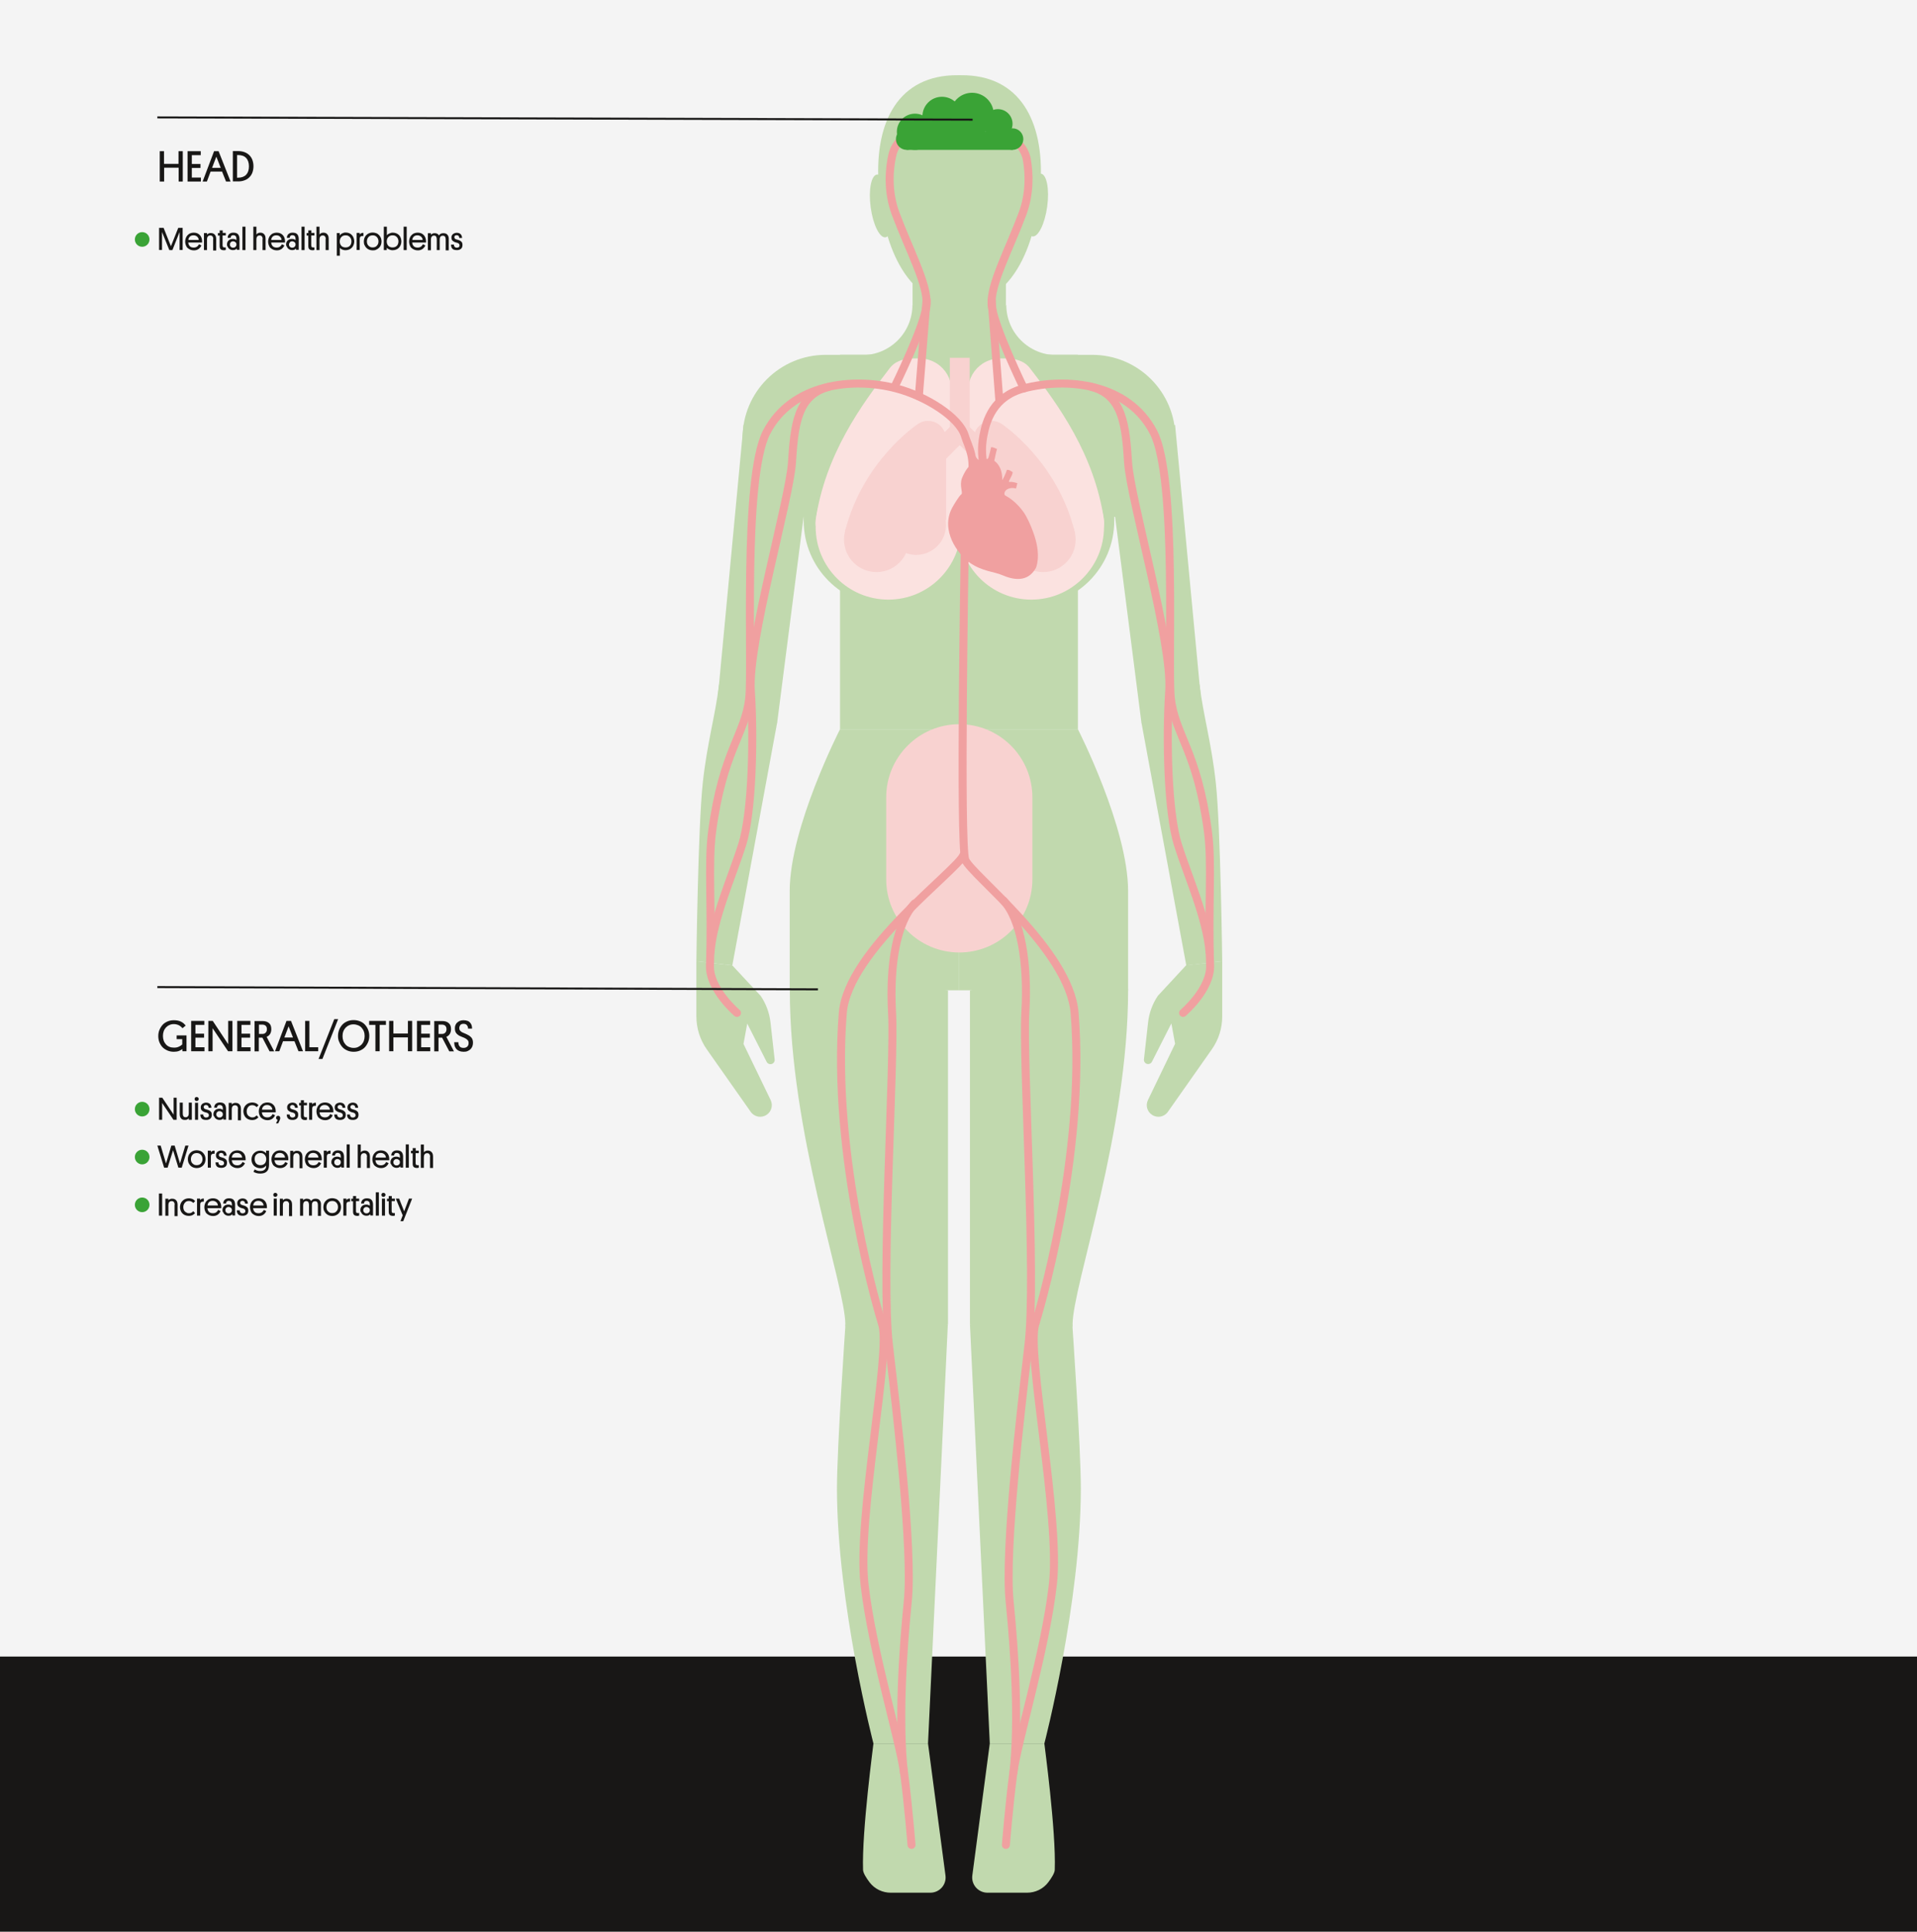 <?xml version="1.0" encoding="utf-8"?>
<!-- Generator: Adobe Illustrator 19.0.0, SVG Export Plug-In . SVG Version: 6.00 Build 0)  -->
<svg version="1.1" id="Capa_1" xmlns="http://www.w3.org/2000/svg" xmlns:xlink="http://www.w3.org/1999/xlink" x="0px" y="0px"
	 viewBox="570 -225.3 1440 1451.3" style="enable-background:new 570 -225.3 1440 1451.3;" xml:space="preserve">
<style type="text/css">
	.st0{fill:#F4F4F4;}
	.st1{fill:#181716;}
	.st2{fill:#C1D9AE;}
	.st3{fill:#FBE2E0;}
	.st4{fill:#F8D2D0;}
	.st5{fill:none;stroke:#F0A0A0;stroke-width:6.003;stroke-linecap:round;stroke-miterlimit:10;}
	.st6{fill:#F0A0A0;}
	.st7{fill:#3AA336;}
	.st8{fill:none;}
	.st9{enable-background:new    ;}
	.st10{fill:none;stroke:#181716;stroke-width:1.5;stroke-miterlimit:10;}
</style>
<g id="bg">
	<rect x="570" y="-226" class="st0" width="1440" height="1452.7"/>
	<rect x="570" y="1019.3" class="st1" width="1440" height="207.3"/>
</g>
<g id="Cos">
	<g>
		<g>
			<path class="st2" d="M1291.7-168.8c-0.4,0-0.7,0-1,0c-0.3,0-0.7,0-1,0c-44.9-0.4-62.4,35.1-59.8,80.4
				c2.5,44.3,19.6,91.2,60.6,92.1l0,0c0.1,0,0.2,0,0.3,0c0.1,0,0.2,0,0.3,0l0,0c41-0.9,58.1-47.8,60.6-92.1
				C1354.1-133.7,1336.6-169.2,1291.7-168.8z"/>
			<g>
				
					<ellipse transform="matrix(-0.134 0.991 -0.991 -0.134 1458.959 -1417.947)" class="st2" cx="1349.3" cy="-71.2" rx="23.8" ry="8"/>
				
					<ellipse transform="matrix(-0.991 0.134 -0.134 -0.991 2443.229 -306.23)" class="st2" cx="1231.9" cy="-71.2" rx="8" ry="23.8"/>
			</g>
			<rect x="1255.5" y="-28.6" class="st2" width="70.1" height="73.1"/>
			<g>
				<path class="st2" d="M1303.5,77.5l-48.1-73.8l0,0c0,20.9-16.9,37.8-37.8,37.8l0,0L1303.5,77.5z"/>
				<path class="st2" d="M1277.8,77.5l48.1-73.8l0,0c0,20.9,16.9,37.8,37.8,37.8l0,0L1277.8,77.5z"/>
			</g>
		</g>
		<g>
			<rect x="1201" y="41.2" class="st2" width="178.7" height="281.4"/>
			<path class="st2" d="M1173.6,79.7H1407v86.2c0,35.4-28.7,64-64,64h-105.3c-35.4,0-64-28.7-64-64L1173.6,79.7L1173.6,79.7z"/>
			<path class="st2" d="M1127.8,163h325.1v-59.3c0-34.5-28-62.4-62.4-62.4h-200.3c-34.5,0-62.4,28-62.4,62.4V163z"/>
			<path class="st2" d="M1379.7,322.6h-89.4v196.1h127.1c0,0,0-24.5,0-74.5C1417.4,396.3,1379.7,322.6,1379.7,322.6z"/>
			<path class="st2" d="M1201,322.6h89.4v196.1h-127.2c0,0,0-24.5,0-74.5C1163.2,396.3,1201,322.6,1201,322.6z"/>
			<g>
				<path class="st2" d="M1375.7,769.8c0,19.3-77.1,0-77.1,0v-251c0,0,118.8-29.7,118.8,0C1417.4,625.5,1375.7,740.7,1375.7,769.8z"
					/>
				<path class="st2" d="M1354.5,1084.6h-41l-14.9-314.8h76.9c0,0,6.4,92.3,6.4,123.2C1381.8,979.6,1354.5,1084.6,1354.5,1084.6z"/>
				<path class="st2" d="M1362.3,1179.6c-0.1,2.3-2.4,6-4.9,9.3c-3.8,5-9.7,7.8-15.9,7.8h-29.7c-7,0-12.4-6.1-11.4-13.1l13.1-99h41
					C1354.4,1084.6,1363.4,1150.4,1362.3,1179.6z"/>
			</g>
			<g>
				<path class="st2" d="M1205,769.8c0,19.3,77.1,0,77.1,0v-251c0,0-118.8-29.7-118.8,0C1163.2,625.5,1205,740.7,1205,769.8z"/>
				<path class="st2" d="M1226.1,1084.6h41l14.9-314.8h-76.9c0,0-6.4,92.3-6.4,123.2C1198.8,979.6,1226.1,1084.6,1226.1,1084.6z"/>
				<path class="st2" d="M1218.3,1179.6c0.1,2.3,2.4,6,4.9,9.3c3.8,5,9.7,7.8,15.9,7.8h29.7c7,0,12.4-6.1,11.4-13.1l-13.1-99h-41
					C1226.2,1084.6,1217.3,1150.4,1218.3,1179.6z"/>
			</g>
			<polygon class="st2" points="1473.3,312.2 1427.4,317.6 1399.6,100.2 1452.7,94 			"/>
			<path class="st2" d="M1488.1,496.9l-27,3.1l-33.7-182.5c0,0,42.4-39.8,43.8-27.7c2.5,21.5,8.9,43.4,12.1,73.1
				C1486.9,396.3,1488.1,496.9,1488.1,496.9z"/>
			<path class="st2" d="M1488.1,496.9v41.4c0,8.9-2.7,17.6-7.9,24.9l-32.9,46.8c-2.7,3.9-8,4.9-11.9,2.3l0,0
				c-3.7-2.4-5-7.1-3.1-11.1l20.4-42.3l-2.8-15.3l-14.6,28.8c-0.7,1.3-2.2,2-3.7,1.6l0,0c-1.5-0.4-2.5-1.9-2.3-3.4l3.1-27.7
				c0.8-7.2,3.3-14.1,7.4-20.1l21.2-22.9L1488.1,496.9z"/>
			<g>
				<polygon class="st2" points="1107.9,312.2 1153.8,317.6 1181.7,100.2 1128.5,94 				"/>
				<path class="st2" d="M1093.1,496.9l27,3.1l33.7-182.5c0,0-42.4-39.8-43.8-27.7c-2.5,21.5-8.9,43.4-12.1,73.1
					C1094.3,396.3,1093.1,496.9,1093.1,496.9z"/>
				<path class="st2" d="M1093.1,496.9v41.4c0,8.9,2.7,17.6,7.9,24.9l32.9,46.8c2.7,3.9,8,4.9,11.9,2.3l0,0c3.7-2.4,5-7.1,3.1-11.1
					l-20.4-42.2l2.8-15.3l14.6,28.8c0.7,1.3,2.2,2,3.7,1.6l0,0c1.5-0.4,2.5-1.9,2.3-3.4l-3.1-27.7c-0.8-7.2-3.3-14.1-7.4-20.1
					l-21.3-22.9L1093.1,496.9z"/>
			</g>
		</g>
	</g>
	<g>
		<g>
			<path class="st3" d="M1308.1,47.9L1308.1,47.9c3.9-2.5,8.4-3.9,13.1-3.9h6.3c7.9,0.5,12.9,3.1,16,7.1
				c21.4,27.7,48.6,65,55.8,114.3c1.7,11.9-15.2,35.7-19.8,39.1c-55.8,41.5-87.2-27.9-87.2-27.9l5-109.7
				C1297.6,59.2,1301.7,52.1,1308.1,47.9z"/>
			<circle class="st3" cx="1344.7" cy="170.6" r="54.6"/>
		</g>
		<g>
			<path class="st3" d="M1273.9,47.9L1273.9,47.9c-3.9-2.5-8.4-3.9-13.1-3.9h-6.3c-7.9,0.5-12.9,3.1-16,7.1
				c-21.4,27.7-48.6,65-55.8,114.3c-1.7,11.9,15.2,35.7,19.8,39.1c55.8,41.5,87.2-27.9,87.2-27.9l17.6-99L1284.8,67
				C1284.4,59.2,1280.3,52.1,1273.9,47.9z"/>
			<circle class="st3" cx="1237.3" cy="170.6" r="54.6"/>
		</g>
	</g>
	<path class="st4" d="M1290.6,490.3L1290.6,490.3c-30.3,0-54.9-24.6-54.9-54.9v-61.7c0-30.3,24.6-54.9,54.9-54.9l0,0
		c30.3,0,54.9,24.6,54.9,54.9v61.7C1345.5,465.7,1320.9,490.3,1290.6,490.3z"/>
	<g>
		<g>
			<g>
				<circle class="st4" cx="1258.2" cy="169.2" r="22.4"/>
				<circle class="st4" cx="1228.4" cy="180.1" r="24.4"/>
				<circle class="st4" cx="1267.1" cy="104.4" r="13.5"/>
				<rect x="1250.8" y="104.4" class="st4" width="29.9" height="61"/>
				<path class="st4" d="M1204.9,173.5c13.2-52.4,53.6-79.5,53.6-79.5l5.4,70.4C1264,164.3,1201.3,187.9,1204.9,173.5z"/>
			</g>
			<g>
				<circle class="st4" cx="1323.8" cy="169.2" r="22.4"/>
				<circle class="st4" cx="1353.6" cy="180.1" r="24.4"/>
				<circle class="st4" cx="1314.9" cy="104.4" r="13.5"/>
				<rect x="1301.4" y="104.4" class="st4" width="29.9" height="61"/>
				<path class="st4" d="M1377.1,173.5c-13.2-52.4-53.6-79.5-53.6-79.5l-5.4,70.4C1318,164.3,1380.8,187.9,1377.1,173.5z"/>
			</g>
		</g>
		<rect x="1283.5" y="43.5" class="st4" width="14.9" height="56.1"/>
		<g>
			
				<rect x="1301.2" y="88" transform="matrix(0.707 -0.707 0.707 0.707 301.235 959.338)" class="st4" width="14.9" height="56.1"/>
			
				<rect x="1245.3" y="108.7" transform="matrix(0.707 -0.707 0.707 0.707 290.857 934.418)" class="st4" width="56.1" height="14.9"/>
		</g>
	</g>
	<g>
		<path class="st5" d="M1458.7,535.7c0,0,20.9-17.7,20.3-35.7c-1.6-43.9,1.6-76-1.6-100.3c-8-60.9-24.9-73-27.9-100.5
			c-2.6-23.1,5-164.8-13-199.7c-19.1-36.9-65.2-41.5-97.4-33c-22.8,6-28.3,24.1-30.4,35.6c-1.6,8.8-1.8,16.5,2.7,35.8"/>
		<path class="st5" d="M1389.9,65.4c23.7,6.2,25.7,29.3,27.5,56.9s33.3,135.3,30.9,171.2s-1.1,91.7,6.5,115.8s21.6,54.8,23.8,80.9"
			/>
		<path class="st5" d="M1123.6,535.7c0,0-20.9-17.7-20.3-35.7c1.6-43.9-1.6-76,1.6-100.3c8-60.9,24.9-73,27.9-100.5
			c2.6-23.1-5-164.8,13-199.7c19.1-36.9,65.2-41.5,97.4-33c22.8,6,47.4,21.8,51.6,35.6c2.6,8.6,8.6,16.5,4.2,35.8"/>
		<path class="st5" d="M1192.4,65.4c-23.7,6.2-25.7,29.3-27.5,56.9s-33.3,135.3-30.9,171.2s1.1,91.7-6.5,115.8s-21.6,54.8-23.8,80.9
			"/>
		<path class="st5" d="M1339.1,66.5c0,0-23.1-47.7-24.2-62.9c-1.1-15.2,13.1-41.3,23.2-68.4c5.7-15.3,5-30.2,3.3-40.3
			c-1.3-7.6-6.4-14-13.5-16.9l-4.6-1.9"/>
		<line class="st5" x1="1314.9" y1="0.2" x2="1320.7" y2="75.9"/>
		<path class="st5" d="M1241.8,65.7c0,0,23.1-46.8,24.2-62s-13.1-41.3-23.2-68.4c-6.5-17.4-4.7-34.3-2.5-44.1
			c1.2-5.4,4.3-10.1,8.7-13.3l4.8-3.5"/>
		<line class="st5" x1="1266" y1="0.2" x2="1260.2" y2="72.5"/>
		<path class="st5" d="M1294.7,186.1c0,0-3.9,223.5,0.4,234.6c4.3,11.1,78.3,67.9,82.1,115c8.8,108-27.9,228.6-29.6,234.1
			c-6.6,21.4,19,145.2,13.3,195.2s-26.4,117.2-29.7,141.5c-3.2,24.3-5.6,54.3-5.6,54.3"/>
		<path class="st5" d="M1323.8,451.3c13,13.8,18.6,46.7,16.4,84.3c-2.1,37.6,8.4,197.7,2.4,249.2s-18.1,154.4-14.2,193
			s7.1,90.2,2.9,128.7"/>
		<path class="st5" d="M1293.6,417.3c-4.3,11.1-86.7,71.3-90.5,118.4c-8.8,108,27.9,228.6,29.6,234.1c6.6,21.4-19,145.2-13.3,195.2
			c5.7,50,26.4,117.2,29.7,141.5c3.2,24.3,5.6,54.3,5.6,54.3"/>
		<path class="st5" d="M1257,453.5c-13,13.8-19,44.6-16.9,82.2c2.1,37.6-8.4,197.7-2.4,249.2s18.1,154.4,14.2,193
			c-3.9,38.6-7.1,90.2-2.9,128.7"/>
	</g>
	<path class="st6" d="M1296.1,114.9c0,0,4.3,6.4,3.8,7.8c-0.4,1.4-3.7,2.6-7.2,11c-2.3,5.8,0.9,11.3-0.6,12.4
		c-1.6,1.1-5.7,7.9-6.9,10.2c-8.9,16.7,4,34.6,13.3,41.2c9.3,6.5,18.4,6.7,24.3,9.3c8.2,3.5,19,5.8,25.3-5.3c0,0,4.1-8.5-1-24.1
		c-2.9-8.9-6.4-15.4-8.1-17.8c-5.5-7.7-11.2-11.2-13.8-12.6c-1.4-0.7-0.8-3.8,2-5c2.8-1.3,6-0.3,6-0.3l1-4c0,0-3.9-1.3-5.8-0.9
		c-1.9,0.3,2.1-4.2,2.3-7.3c0,0-2.7-2.3-4.4-1.7c0,0-1,3.7-3.5,7.7c0,0,1-9.6-5.9-14.6c0,0,1.6-8.1,2.1-8.8c0,0-3.2-1.7-4.5-1.4
		c0,0-1.9,8.1-2.2,8.3c-0.3,0.2-0.9,1.2-1.5,0.2c-0.6-1-0.8-9.6-0.8-9.6l-4.4,0.5c0,0,1.9,9.3,0.7,9.8c-0.4,0.2-0.8,0.8-1.6,0.1
		c-2.1-1.8-4.3-6.9-4.3-7.3C1300.3,112.1,1296.1,114.9,1296.1,114.9z"/>
	<g>
		<circle class="st7" cx="1257.3" cy="-126.3" r="13.6"/>
		<circle class="st7" cx="1277.6" cy="-137.9" r="14.7"/>
		<circle class="st7" cx="1300.2" cy="-139.3" r="16.3"/>
		<circle class="st7" cx="1251.1" cy="-120.8" r="8.1"/>
		<circle class="st7" cx="1330.6" cy="-120.8" r="8.1"/>
		<circle class="st7" cx="1319.6" cy="-132.3" r="11"/>
		<rect x="1251.1" y="-126.3" class="st7" width="79.6" height="13.6"/>
		<rect x="1276.6" y="-135.3" class="st7" width="14.3" height="17.6"/>
	</g>
	<g>
		<rect x="688.2" y="-55" class="st8" width="380.7" height="354.3"/>
		<g class="st9">
			<path class="st1" d="M699.5-37.4h-2.3L691.7-51v13.5h-2.2v-16.6h3.4l5.5,13.8l5.5-13.8h3.3v16.6h-2.3V-51L699.5-37.4z"/>
			<path class="st1" d="M711.4-43.2c0.1,1.2,0.5,2.2,1.2,2.9c0.7,0.7,1.7,1,2.9,1c1,0,1.8-0.2,2.5-0.7s1.1-1.1,1.5-1.8l1.8,0.9
				c-0.2,0.5-0.5,1-0.8,1.4c-0.3,0.4-0.8,0.8-1.2,1.2c-0.5,0.3-1,0.6-1.6,0.8c-0.6,0.2-1.3,0.3-2.1,0.3c-1,0-1.8-0.2-2.6-0.5
				c-0.8-0.3-1.5-0.8-2.1-1.3s-1-1.3-1.3-2.1c-0.3-0.8-0.5-1.7-0.5-2.7c0-1,0.2-1.9,0.5-2.7c0.3-0.8,0.7-1.5,1.3-2.1
				c0.6-0.6,1.2-1.1,2-1.4c0.8-0.3,1.6-0.5,2.5-0.5c0.9,0,1.8,0.1,2.6,0.4c0.8,0.3,1.4,0.7,2,1.3s1,1.2,1.3,2
				c0.3,0.8,0.5,1.6,0.5,2.6c0,0.1,0,0.3,0,0.5c0,0.2,0,0.4,0,0.6H711.4z M715.3-48.5c-1.1,0-1.9,0.3-2.6,0.9
				c-0.7,0.6-1.1,1.5-1.2,2.6h7.8c-0.1-1.1-0.5-1.9-1.2-2.5C717.4-48.2,716.4-48.5,715.3-48.5z"/>
			<path class="st1" d="M730.2-45.7c0-0.9-0.2-1.5-0.6-2c-0.4-0.5-0.9-0.7-1.7-0.7c-0.8,0-1.4,0.3-1.8,0.8c-0.4,0.5-0.6,1.2-0.6,2
				v8.2h-2.3v-12.8h2.3v1.2c0.1-0.1,0.2-0.3,0.4-0.4c0.2-0.2,0.4-0.3,0.6-0.4c0.2-0.1,0.5-0.2,0.8-0.3c0.3-0.1,0.7-0.1,1.1-0.1
				c0.7,0,1.4,0.1,1.9,0.4c0.5,0.2,0.9,0.6,1.2,1c0.3,0.4,0.6,0.9,0.7,1.4c0.1,0.5,0.2,1.1,0.2,1.8v8.5h-2.3V-45.7z"/>
			<path class="st1" d="M737.2-50.3h2.4v1.9h-2.4v7.3c0,0.6,0.1,1,0.3,1.3c0.2,0.3,0.6,0.4,1.2,0.4h0.9v1.9c-0.1,0-0.3,0-0.5,0.1
				s-0.6,0.1-0.9,0.1c-1.2,0-2-0.3-2.5-0.8s-0.7-1.4-0.7-2.4v-7.8h-1.3v-1.9h1.3v-2h2.3V-50.3z"/>
			<path class="st1" d="M740.5-41.6c0-0.6,0.1-1.2,0.3-1.7c0.2-0.5,0.5-1,0.9-1.3c0.4-0.4,0.8-0.7,1.4-0.9s1.1-0.3,1.8-0.3
				c0.7,0,1.2,0.1,1.7,0.3c0.4,0.2,0.8,0.4,1,0.6V-46c0-0.8-0.2-1.5-0.6-1.9c-0.4-0.4-0.9-0.7-1.7-0.7c-0.8,0-1.3,0.2-1.6,0.6
				c-0.3,0.4-0.5,0.9-0.5,1.4H741c0-0.6,0.1-1.1,0.3-1.6c0.2-0.5,0.5-0.9,0.8-1.2c0.4-0.3,0.8-0.6,1.3-0.8c0.5-0.2,1.2-0.3,1.9-0.3
				c0.8,0,1.5,0.1,2.1,0.3c0.6,0.2,1,0.5,1.4,0.9c0.4,0.4,0.6,0.9,0.8,1.5s0.3,1.2,0.3,1.9v8.3h-2v-1c-0.3,0.4-0.7,0.6-1.2,0.9
				c-0.5,0.2-1.1,0.3-1.7,0.3c-0.6,0-1.2-0.1-1.7-0.3c-0.5-0.2-1-0.5-1.4-0.9s-0.7-0.8-0.9-1.4C740.6-40.3,740.5-40.9,740.5-41.6z
				 M742.7-41.6c0,0.7,0.2,1.3,0.7,1.7c0.4,0.5,1,0.7,1.7,0.7c0.7,0,1.3-0.2,1.8-0.7c0.5-0.5,0.7-1,0.7-1.7c0-0.7-0.2-1.3-0.7-1.7
				s-1.1-0.7-1.8-0.7s-1.3,0.2-1.7,0.7C742.9-42.8,742.7-42.3,742.7-41.6z"/>
			<path class="st1" d="M754.4-37.4h-2.3V-55h2.3V-37.4z"/>
			<path class="st1" d="M767.3-45.7c0-0.9-0.2-1.5-0.6-2c-0.4-0.5-0.9-0.7-1.7-0.7c-0.8,0-1.4,0.3-1.8,0.8c-0.4,0.5-0.6,1.2-0.6,2
				v8.2h-2.3V-55h2.3v5.9c0.2-0.3,0.5-0.6,1-0.9c0.5-0.3,1.1-0.5,1.9-0.5c0.7,0,1.4,0.1,1.9,0.4c0.5,0.2,0.9,0.6,1.2,1
				c0.3,0.4,0.6,0.9,0.7,1.4c0.1,0.5,0.2,1.1,0.2,1.8v8.5h-2.3V-45.7z"/>
			<path class="st1" d="M773.7-43.2c0.1,1.2,0.5,2.2,1.2,2.9c0.7,0.7,1.7,1,2.9,1c1,0,1.8-0.2,2.5-0.7s1.1-1.1,1.5-1.8l1.8,0.9
				c-0.2,0.5-0.5,1-0.8,1.4c-0.3,0.4-0.8,0.8-1.2,1.2c-0.5,0.3-1,0.6-1.6,0.8c-0.6,0.2-1.3,0.3-2.1,0.3c-1,0-1.8-0.2-2.6-0.5
				c-0.8-0.3-1.5-0.8-2.1-1.3s-1-1.3-1.3-2.1c-0.3-0.8-0.5-1.7-0.5-2.7c0-1,0.2-1.9,0.5-2.7c0.3-0.8,0.7-1.5,1.3-2.1
				c0.6-0.6,1.2-1.1,2-1.4c0.8-0.3,1.6-0.5,2.5-0.5c0.9,0,1.8,0.1,2.6,0.4c0.8,0.3,1.4,0.7,2,1.3s1,1.2,1.3,2
				c0.3,0.8,0.5,1.6,0.5,2.6c0,0.1,0,0.3,0,0.5c0,0.2,0,0.4,0,0.6H773.7z M777.5-48.5c-1.1,0-1.9,0.3-2.6,0.9
				c-0.7,0.6-1.1,1.5-1.2,2.6h7.8c-0.1-1.1-0.5-1.9-1.2-2.5C779.6-48.2,778.7-48.5,777.5-48.5z"/>
			<path class="st1" d="M784.9-41.6c0-0.6,0.1-1.2,0.3-1.7c0.2-0.5,0.5-1,0.9-1.3c0.4-0.4,0.8-0.7,1.4-0.9s1.1-0.3,1.8-0.3
				c0.7,0,1.2,0.1,1.7,0.3c0.4,0.2,0.8,0.4,1,0.6V-46c0-0.8-0.2-1.5-0.6-1.9c-0.4-0.4-0.9-0.7-1.7-0.7c-0.8,0-1.3,0.2-1.6,0.6
				c-0.3,0.4-0.5,0.9-0.5,1.4h-2.1c0-0.6,0.1-1.1,0.3-1.6c0.2-0.5,0.5-0.9,0.8-1.2c0.4-0.3,0.8-0.6,1.3-0.8c0.5-0.2,1.2-0.3,1.9-0.3
				c0.8,0,1.5,0.1,2.1,0.3c0.6,0.2,1,0.5,1.4,0.9c0.4,0.4,0.6,0.9,0.8,1.5s0.3,1.2,0.3,1.9v8.3h-2v-1c-0.3,0.4-0.7,0.6-1.2,0.9
				c-0.5,0.2-1.1,0.3-1.7,0.3c-0.6,0-1.2-0.1-1.7-0.3c-0.5-0.2-1-0.5-1.4-0.9s-0.7-0.8-0.9-1.4C785.1-40.3,784.9-40.9,784.9-41.6z
				 M787.1-41.6c0,0.7,0.2,1.3,0.7,1.7c0.4,0.5,1,0.7,1.7,0.7c0.7,0,1.3-0.2,1.8-0.7c0.5-0.5,0.7-1,0.7-1.7c0-0.7-0.2-1.3-0.7-1.7
				s-1.1-0.7-1.8-0.7s-1.3,0.2-1.7,0.7C787.4-42.8,787.1-42.3,787.1-41.6z"/>
			<path class="st1" d="M798.8-37.4h-2.3V-55h2.3V-37.4z"/>
			<path class="st1" d="M803.8-50.3h2.4v1.9h-2.4v7.3c0,0.6,0.1,1,0.3,1.3c0.2,0.3,0.6,0.4,1.2,0.4h0.9v1.9c-0.1,0-0.3,0-0.5,0.1
				s-0.6,0.1-0.9,0.1c-1.2,0-2-0.3-2.5-0.8s-0.7-1.4-0.7-2.4v-7.8h-1.3v-1.9h1.3v-2h2.3V-50.3z"/>
			<path class="st1" d="M814.7-45.7c0-0.9-0.2-1.5-0.6-2c-0.4-0.5-0.9-0.7-1.7-0.7c-0.8,0-1.4,0.3-1.8,0.8c-0.4,0.5-0.6,1.2-0.6,2
				v8.2h-2.3V-55h2.3v5.9c0.2-0.3,0.5-0.6,1-0.9c0.5-0.3,1.1-0.5,1.9-0.5c0.7,0,1.4,0.1,1.9,0.4c0.5,0.2,0.9,0.6,1.2,1
				c0.3,0.4,0.6,0.9,0.7,1.4c0.1,0.5,0.2,1.1,0.2,1.8v8.5h-2.3V-45.7z"/>
			<path class="st1" d="M825.3-33.2H823v-17h2.2v1.8c0.2-0.3,0.4-0.5,0.7-0.8c0.3-0.2,0.6-0.5,1-0.7c0.4-0.2,0.8-0.3,1.3-0.5
				s1-0.2,1.5-0.2c1,0,1.8,0.2,2.6,0.5c0.8,0.3,1.5,0.8,2,1.4c0.6,0.6,1,1.3,1.3,2.1s0.5,1.7,0.5,2.7c0,0.9-0.2,1.8-0.5,2.6
				c-0.3,0.8-0.7,1.5-1.3,2.1c-0.6,0.6-1.3,1.1-2.1,1.4c-0.8,0.3-1.7,0.5-2.7,0.5c-0.6,0-1.1-0.1-1.5-0.2s-0.9-0.3-1.2-0.4
				c-0.4-0.2-0.7-0.4-0.9-0.6s-0.5-0.4-0.6-0.6V-33.2z M825.2-43.9c0,0.7,0.1,1.3,0.3,1.8c0.2,0.6,0.5,1,0.9,1.5s0.8,0.7,1.4,0.9
				c0.5,0.2,1.1,0.3,1.8,0.3s1.2-0.1,1.8-0.3c0.5-0.2,1-0.5,1.4-0.9s0.7-0.9,0.9-1.5c0.2-0.6,0.3-1.2,0.3-1.8c0-0.7-0.1-1.3-0.3-1.8
				c-0.2-0.6-0.5-1-0.9-1.5c-0.4-0.4-0.8-0.7-1.4-1c-0.5-0.2-1.1-0.3-1.8-0.3c-0.7,0-1.2,0.1-1.8,0.3c-0.5,0.2-1,0.6-1.4,1
				s-0.7,0.9-0.9,1.5C825.3-45.1,825.2-44.5,825.2-43.9z"/>
			<path class="st1" d="M843-48h-0.6c-0.8,0-1.4,0.2-1.7,0.6c-0.4,0.4-0.5,1-0.5,1.8v8.1h-2.3v-12.8h2.3v1.2c0.2-0.4,0.6-0.7,1-0.9
				s1.1-0.4,1.8-0.3V-48z"/>
			<path class="st1" d="M843.3-43.9c0-1,0.2-1.9,0.5-2.7c0.3-0.8,0.8-1.5,1.4-2.1c0.6-0.6,1.3-1.1,2.1-1.4c0.8-0.3,1.7-0.5,2.6-0.5
				c1,0,1.8,0.2,2.7,0.5s1.5,0.8,2.1,1.4c0.6,0.6,1,1.3,1.4,2.1c0.3,0.8,0.5,1.7,0.5,2.7s-0.2,1.8-0.5,2.7c-0.3,0.8-0.8,1.5-1.4,2.1
				s-1.3,1-2.1,1.4s-1.7,0.5-2.6,0.5c-1,0-1.8-0.2-2.7-0.5c-0.8-0.3-1.5-0.8-2.1-1.4s-1-1.3-1.4-2.1S843.3-42.9,843.3-43.9z
				 M845.6-43.9c0,0.7,0.1,1.3,0.3,1.8c0.2,0.6,0.5,1,0.9,1.4c0.4,0.4,0.8,0.7,1.4,1c0.5,0.2,1.1,0.3,1.7,0.3c0.6,0,1.2-0.1,1.8-0.3
				c0.5-0.2,1-0.5,1.4-1s0.7-0.9,0.9-1.4c0.2-0.6,0.3-1.2,0.3-1.8c0-0.7-0.1-1.3-0.3-1.8c-0.2-0.6-0.5-1-0.9-1.5
				c-0.4-0.4-0.8-0.7-1.4-1c-0.5-0.2-1.1-0.3-1.7-0.3c-0.6,0-1.2,0.1-1.8,0.3c-0.5,0.2-1,0.5-1.4,1s-0.7,0.9-0.9,1.5
				C845.7-45.1,845.6-44.5,845.6-43.9z"/>
			<path class="st1" d="M860.5-37.4h-2.2V-55h2.3v6.5c0.2-0.2,0.4-0.5,0.7-0.7c0.3-0.2,0.6-0.5,1-0.6c0.4-0.2,0.8-0.3,1.3-0.5
				s1-0.2,1.5-0.2c1,0,1.8,0.2,2.6,0.5c0.8,0.3,1.5,0.8,2,1.3c0.6,0.6,1,1.3,1.3,2.1c0.3,0.8,0.5,1.7,0.5,2.7c0,0.9-0.2,1.8-0.5,2.6
				c-0.3,0.8-0.8,1.5-1.3,2.1c-0.6,0.6-1.3,1.1-2.1,1.4c-0.8,0.3-1.7,0.5-2.7,0.5c-0.6,0-1.1-0.1-1.5-0.2s-0.9-0.3-1.3-0.5
				c-0.4-0.2-0.7-0.4-1-0.6c-0.3-0.2-0.5-0.4-0.6-0.6V-37.4z M860.5-43.9c0,0.7,0.1,1.3,0.3,1.8c0.2,0.6,0.5,1,0.9,1.5
				c0.4,0.4,0.8,0.7,1.4,0.9c0.5,0.2,1.1,0.3,1.8,0.3c0.6,0,1.2-0.1,1.8-0.3c0.5-0.2,1-0.5,1.4-0.9c0.4-0.4,0.7-0.9,0.9-1.5
				c0.2-0.6,0.3-1.2,0.3-1.8c0-0.7-0.1-1.3-0.3-1.8c-0.2-0.6-0.5-1-0.9-1.5c-0.4-0.4-0.8-0.7-1.4-1c-0.5-0.2-1.1-0.3-1.8-0.3
				c-0.7,0-1.2,0.1-1.8,0.3c-0.5,0.2-1,0.6-1.4,1c-0.4,0.4-0.7,0.9-0.9,1.5C860.6-45.1,860.5-44.5,860.5-43.9z"/>
			<path class="st1" d="M875.5-37.4h-2.3V-55h2.3V-37.4z"/>
			<path class="st1" d="M879.6-43.2c0.1,1.2,0.5,2.2,1.2,2.9c0.7,0.7,1.7,1,2.9,1c1,0,1.8-0.2,2.5-0.7s1.1-1.1,1.5-1.8l1.8,0.9
				c-0.2,0.5-0.5,1-0.8,1.4c-0.3,0.4-0.8,0.8-1.2,1.2c-0.5,0.3-1,0.6-1.6,0.8s-1.3,0.3-2.1,0.3c-1,0-1.8-0.2-2.6-0.5
				c-0.8-0.3-1.5-0.8-2.1-1.3s-1-1.3-1.3-2.1c-0.3-0.8-0.5-1.7-0.5-2.7c0-1,0.2-1.9,0.5-2.7c0.3-0.8,0.7-1.5,1.3-2.1
				c0.6-0.6,1.2-1.1,2-1.4c0.8-0.3,1.6-0.5,2.5-0.5c0.9,0,1.8,0.1,2.6,0.4c0.8,0.3,1.4,0.7,2,1.3c0.5,0.5,1,1.2,1.3,2
				c0.3,0.8,0.5,1.6,0.5,2.6c0,0.1,0,0.3,0,0.5c0,0.2,0,0.4,0,0.6H879.6z M883.5-48.5c-1.1,0-1.9,0.3-2.6,0.9
				c-0.7,0.6-1.1,1.5-1.2,2.6h7.8c-0.1-1.1-0.5-1.9-1.2-2.5C885.5-48.2,884.6-48.5,883.5-48.5z"/>
			<path class="st1" d="M900.4-37.4h-2.3v-8.2c0-0.8-0.2-1.5-0.5-2c-0.4-0.5-0.9-0.7-1.6-0.7c-0.8,0-1.3,0.3-1.7,0.8
				c-0.4,0.5-0.6,1.2-0.6,2.1v8.1h-2.3v-12.8h2.3v1.2c0.1-0.1,0.2-0.3,0.4-0.4s0.4-0.3,0.6-0.4c0.2-0.1,0.5-0.2,0.8-0.3
				c0.3-0.1,0.7-0.1,1.1-0.1c0.8,0,1.5,0.2,2,0.5c0.5,0.3,0.9,0.7,1.1,1.2c0.3-0.5,0.7-0.9,1.2-1.2c0.5-0.3,1.2-0.5,2.1-0.5
				c0.7,0,1.4,0.1,1.9,0.3c0.5,0.2,1,0.6,1.3,1s0.6,0.9,0.7,1.4c0.2,0.5,0.2,1.1,0.2,1.7v8.5h-2.3v-8.3c0-0.8-0.2-1.5-0.5-2
				c-0.4-0.5-0.9-0.7-1.7-0.7c-0.7,0-1.3,0.2-1.7,0.7s-0.6,1.1-0.6,1.9V-37.4z"/>
			<path class="st1" d="M911.3-47.1c0,0.8,0.4,1.3,1.3,1.6c0.3,0.1,0.7,0.2,1,0.3s0.7,0.2,1,0.3c0.9,0.3,1.6,0.8,2.1,1.3
				c0.5,0.6,0.7,1.3,0.7,2.4c0,0.6-0.1,1.2-0.3,1.7c-0.2,0.5-0.5,0.9-0.9,1.2c-0.4,0.3-0.9,0.6-1.4,0.7c-0.5,0.2-1.1,0.2-1.7,0.2
				c-0.8,0-1.5-0.1-2.1-0.3c-0.6-0.2-1-0.5-1.3-0.9c-0.3-0.4-0.6-0.8-0.7-1.3c-0.1-0.5-0.2-1-0.2-1.6h2.2c0,0.3,0,0.6,0.1,0.9
				c0.1,0.3,0.2,0.5,0.4,0.7s0.4,0.4,0.6,0.5c0.3,0.1,0.6,0.2,1,0.2c0.6,0,1-0.1,1.5-0.4c0.4-0.3,0.6-0.7,0.6-1.3
				c0-0.5-0.1-0.9-0.4-1.2c-0.3-0.3-0.6-0.5-1.1-0.7c-0.4-0.1-0.7-0.2-1.1-0.3c-0.4-0.1-0.8-0.2-1.2-0.4c-0.8-0.4-1.4-0.8-1.8-1.4
				c-0.4-0.6-0.5-1.2-0.5-2c0-0.5,0.1-1,0.3-1.4c0.2-0.4,0.5-0.8,0.8-1.1c0.4-0.3,0.8-0.5,1.3-0.7c0.5-0.2,1-0.3,1.6-0.3
				c1.3,0,2.3,0.4,3,1.1c0.6,0.7,1,1.7,1,2.8H915c0-0.7-0.2-1.2-0.5-1.5c-0.3-0.4-0.8-0.6-1.4-0.6c-0.5,0-1,0.1-1.3,0.4
				C911.4-48,911.3-47.6,911.3-47.1z"/>
		</g>
	</g>
	<g>
		<rect x="688.2" y="-113.1" class="st8" width="283.7" height="41.9"/>
		<g class="st9">
			<path class="st1" d="M707.4-88.9h-3.2v-10.4h-10.9v10.4H690v-22.8h3.2v9.5h10.9v-9.5h3.2V-88.9z"/>
			<path class="st1" d="M710.9-88.9v-22.8h9.9v3h-6.7v6.6h6.5v3h-6.5v7.2h6.8v3H710.9z"/>
			<path class="st1" d="M736.8-96.4h-8.6l-2.8,7.5h-3.2l8.6-22.8h3.4l9,22.8h-3.4L736.8-96.4z M729.3-99.2h6.5l-3.3-8.4L729.3-99.2z
				"/>
			<path class="st1" d="M748.7-111.8c1.8,0,3.5,0.3,4.9,0.8s2.7,1.3,3.7,2.3c1,1,1.8,2.2,2.3,3.6c0.5,1.4,0.8,3,0.8,4.7
				c0,1.7-0.3,3.3-0.8,4.7c-0.5,1.4-1.3,2.6-2.3,3.6c-1,1-2.2,1.8-3.7,2.3c-1.5,0.6-3.1,0.8-4.9,0.8h-3.8v-22.8H748.7z M748.1-91.8
				h0.7c2.6,0,4.6-0.7,6.1-2.2c1.4-1.5,2.1-3.6,2.1-6.3c0-2.7-0.7-4.8-2.1-6.3c-1.4-1.5-3.4-2.2-6.1-2.2h-0.7V-91.8z"/>
		</g>
	</g>
	<line class="st10" x1="1300.6" y1="-135.4" x2="688.2" y2="-137.1"/>
	<g>
		<rect x="688.2" y="598.5" class="st8" width="538.6" height="474.6"/>
		<g class="st9">
			<path class="st1" d="M691.8,603.4V616h-2.3v-16.6h2.4l8.5,12.7v-12.7h2.3V616h-2.4L691.8,603.4z"/>
			<path class="st1" d="M707.3,611.4c0,0.9,0.2,1.5,0.5,2c0.4,0.5,0.9,0.7,1.7,0.7s1.3-0.3,1.7-0.8c0.4-0.5,0.6-1.2,0.6-2v-8.2h2.3
				V616h-2.3v-1.2c-0.2,0.3-0.5,0.6-1,0.9s-1.1,0.4-1.9,0.4c-0.7,0-1.3-0.1-1.8-0.3c-0.5-0.2-0.9-0.6-1.2-1
				c-0.3-0.4-0.6-0.9-0.7-1.4c-0.1-0.5-0.2-1.1-0.2-1.8v-8.5h2.3V611.4z"/>
			<path class="st1" d="M717.7,601.9c-0.4,0-0.8-0.1-1.1-0.4c-0.3-0.3-0.4-0.7-0.4-1.1c0-0.4,0.1-0.8,0.4-1.1
				c0.3-0.3,0.7-0.4,1.1-0.4c0.4,0,0.8,0.1,1.1,0.4c0.3,0.3,0.5,0.6,0.5,1.1c0,0.4-0.2,0.8-0.5,1.1
				C718.4,601.8,718.1,601.9,717.7,601.9z M718.8,616h-2.3v-12.8h2.3V616z"/>
			<path class="st1" d="M723,606.4c0,0.8,0.4,1.3,1.3,1.6c0.3,0.1,0.7,0.2,1,0.3s0.7,0.2,1,0.3c0.9,0.3,1.6,0.8,2.1,1.3
				c0.5,0.6,0.7,1.3,0.7,2.4c0,0.6-0.1,1.2-0.3,1.7c-0.2,0.5-0.5,0.9-0.9,1.2c-0.4,0.3-0.9,0.6-1.4,0.7c-0.5,0.2-1.1,0.2-1.7,0.2
				c-0.8,0-1.5-0.1-2.1-0.3c-0.6-0.2-1-0.5-1.3-0.9c-0.3-0.4-0.6-0.8-0.7-1.3s-0.2-1-0.2-1.6h2.2c0,0.3,0,0.6,0.1,0.9
				c0.1,0.3,0.2,0.5,0.4,0.7s0.4,0.4,0.6,0.5s0.6,0.2,1,0.2c0.6,0,1-0.1,1.5-0.4c0.4-0.3,0.6-0.7,0.6-1.3c0-0.5-0.1-0.9-0.4-1.2
				c-0.3-0.3-0.6-0.5-1.1-0.7c-0.4-0.1-0.7-0.2-1.1-0.3c-0.4-0.1-0.8-0.2-1.2-0.4c-0.8-0.4-1.4-0.8-1.8-1.4c-0.4-0.6-0.5-1.2-0.5-2
				c0-0.5,0.1-1,0.3-1.4c0.2-0.4,0.5-0.8,0.8-1.1c0.4-0.3,0.8-0.5,1.3-0.7c0.5-0.2,1-0.3,1.6-0.3c1.3,0,2.3,0.4,3,1.1
				c0.6,0.7,1,1.7,1,2.8h-2.1c0-0.7-0.2-1.2-0.5-1.5s-0.8-0.6-1.4-0.6c-0.5,0-1,0.1-1.3,0.4S723,605.9,723,606.4z"/>
			<path class="st1" d="M730.3,611.9c0-0.6,0.1-1.2,0.3-1.7c0.2-0.5,0.5-1,0.9-1.3c0.4-0.4,0.8-0.7,1.4-0.9s1.1-0.3,1.8-0.3
				c0.7,0,1.2,0.1,1.7,0.3c0.4,0.2,0.8,0.4,1,0.6v-1.1c0-0.8-0.2-1.5-0.6-1.9c-0.4-0.4-0.9-0.7-1.7-0.7c-0.8,0-1.3,0.2-1.6,0.6
				c-0.3,0.4-0.5,0.9-0.5,1.4h-2.1c0-0.6,0.1-1.1,0.3-1.6c0.2-0.5,0.5-0.9,0.8-1.2c0.4-0.3,0.8-0.6,1.3-0.8c0.5-0.2,1.2-0.3,1.9-0.3
				c0.8,0,1.5,0.1,2.1,0.3c0.6,0.2,1,0.5,1.4,0.9c0.4,0.4,0.6,0.9,0.8,1.5s0.3,1.2,0.3,1.9v8.3h-2v-1c-0.3,0.4-0.7,0.6-1.2,0.9
				c-0.5,0.2-1.1,0.3-1.7,0.3c-0.6,0-1.2-0.1-1.7-0.3c-0.5-0.2-1-0.5-1.4-0.9s-0.7-0.8-0.9-1.4C730.4,613.2,730.3,612.6,730.3,611.9
				z M732.5,611.9c0,0.7,0.2,1.3,0.7,1.7c0.4,0.5,1,0.7,1.7,0.7c0.7,0,1.3-0.2,1.8-0.7c0.5-0.5,0.7-1,0.7-1.7c0-0.7-0.2-1.3-0.7-1.7
				s-1.1-0.7-1.8-0.7s-1.3,0.2-1.7,0.7C732.7,610.6,732.5,611.2,732.5,611.9z"/>
			<path class="st1" d="M748.8,607.8c0-0.9-0.2-1.5-0.6-2c-0.4-0.5-0.9-0.7-1.7-0.7c-0.8,0-1.4,0.3-1.8,0.8c-0.4,0.5-0.6,1.2-0.6,2
				v8.2h-2.3v-12.8h2.3v1.2c0.1-0.1,0.2-0.3,0.4-0.4c0.2-0.2,0.4-0.3,0.6-0.4c0.2-0.1,0.5-0.2,0.8-0.3c0.3-0.1,0.7-0.1,1.1-0.1
				c0.7,0,1.4,0.1,1.9,0.4c0.5,0.2,0.9,0.6,1.2,1c0.3,0.4,0.6,0.9,0.7,1.4c0.1,0.5,0.2,1.1,0.2,1.8v8.5h-2.3V607.8z"/>
			<path class="st1" d="M759.4,614.2c0.4,0,0.8,0,1.2-0.1s0.7-0.2,0.9-0.4c0.3-0.1,0.5-0.3,0.7-0.5c0.2-0.2,0.4-0.3,0.6-0.5l1.3,1.4
				c-0.2,0.2-0.4,0.5-0.7,0.7s-0.6,0.5-1,0.7c-0.4,0.2-0.8,0.4-1.3,0.5c-0.5,0.1-1.1,0.2-1.7,0.2c-1,0-1.9-0.2-2.7-0.5
				c-0.8-0.3-1.5-0.8-2.1-1.4c-0.6-0.6-1-1.3-1.3-2.1c-0.3-0.8-0.5-1.7-0.5-2.6s0.2-1.8,0.5-2.6c0.3-0.8,0.8-1.5,1.4-2.1
				c0.6-0.6,1.3-1.1,2.1-1.4c0.8-0.3,1.7-0.5,2.6-0.5c0.6,0,1.2,0.1,1.7,0.2c0.5,0.1,1,0.3,1.4,0.5c0.4,0.2,0.7,0.4,1,0.7
				s0.5,0.5,0.7,0.7l-1.4,1.4c-0.3-0.4-0.8-0.7-1.3-1c-0.5-0.3-1.2-0.5-2-0.5c-0.6,0-1.2,0.1-1.7,0.3c-0.5,0.2-1,0.6-1.3,1
				s-0.7,0.9-0.9,1.5c-0.2,0.6-0.3,1.2-0.3,1.8c0,0.7,0.1,1.3,0.3,1.9c0.2,0.6,0.5,1,0.9,1.4s0.8,0.7,1.4,0.9
				C758.2,614.1,758.8,614.2,759.4,614.2z"/>
			<path class="st1" d="M766.7,610.3c0.1,1.2,0.5,2.2,1.2,2.9c0.7,0.7,1.7,1,2.9,1c1,0,1.8-0.2,2.5-0.7s1.1-1.1,1.5-1.8l1.8,0.9
				c-0.2,0.5-0.5,1-0.8,1.4c-0.3,0.4-0.8,0.8-1.2,1.2c-0.5,0.3-1,0.6-1.6,0.8c-0.6,0.2-1.3,0.3-2.1,0.3c-1,0-1.8-0.2-2.6-0.5
				c-0.8-0.3-1.5-0.8-2.1-1.3s-1-1.3-1.3-2.1c-0.3-0.8-0.5-1.7-0.5-2.7c0-1,0.2-1.9,0.5-2.7c0.3-0.8,0.7-1.5,1.3-2.1
				c0.6-0.6,1.2-1.1,2-1.4c0.8-0.3,1.6-0.5,2.5-0.5c0.9,0,1.8,0.1,2.6,0.4c0.8,0.3,1.4,0.7,2,1.3s1,1.2,1.3,2
				c0.3,0.8,0.5,1.6,0.5,2.6c0,0.1,0,0.3,0,0.5c0,0.2,0,0.4,0,0.6H766.7z M770.6,604.9c-1.1,0-1.9,0.3-2.6,0.9
				c-0.7,0.6-1.1,1.5-1.2,2.6h7.8c-0.1-1.1-0.5-1.9-1.2-2.5C772.7,605.2,771.8,604.9,770.6,604.9z"/>
			<path class="st1" d="M778.6,616.1c-0.4-0.1-0.7-0.3-0.9-0.6s-0.3-0.6-0.3-1c0-0.5,0.1-0.8,0.4-1.1c0.3-0.3,0.7-0.4,1.2-0.4
				c0.5,0,0.8,0.2,1.1,0.5c0.3,0.3,0.4,0.7,0.4,1.2c0,0.3,0,0.5-0.1,0.8c-0.1,0.2-0.2,0.5-0.3,0.8l-1.1,2.4h-1.7L778.6,616.1z"/>
			<path class="st1" d="M787.9,606.4c0,0.8,0.4,1.3,1.3,1.6c0.3,0.1,0.7,0.2,1,0.3s0.7,0.2,1,0.3c0.9,0.3,1.6,0.8,2.1,1.3
				c0.5,0.6,0.7,1.3,0.7,2.4c0,0.6-0.1,1.2-0.3,1.7c-0.2,0.5-0.5,0.9-0.9,1.2c-0.4,0.3-0.9,0.6-1.4,0.7c-0.5,0.2-1.1,0.2-1.7,0.2
				c-0.8,0-1.5-0.1-2.1-0.3c-0.6-0.2-1-0.5-1.3-0.9c-0.3-0.4-0.6-0.8-0.7-1.3s-0.2-1-0.2-1.6h2.2c0,0.3,0,0.6,0.1,0.9
				c0.1,0.3,0.2,0.5,0.4,0.7s0.4,0.4,0.6,0.5s0.6,0.2,1,0.2c0.6,0,1-0.1,1.5-0.4c0.4-0.3,0.6-0.7,0.6-1.3c0-0.5-0.1-0.9-0.4-1.2
				c-0.3-0.3-0.6-0.5-1.1-0.7c-0.4-0.1-0.7-0.2-1.1-0.3c-0.4-0.1-0.8-0.2-1.2-0.4c-0.8-0.4-1.4-0.8-1.8-1.4c-0.4-0.6-0.5-1.2-0.5-2
				c0-0.5,0.1-1,0.3-1.4c0.2-0.4,0.5-0.8,0.8-1.1c0.4-0.3,0.8-0.5,1.3-0.7c0.5-0.2,1-0.3,1.6-0.3c1.3,0,2.3,0.4,3,1.1
				c0.6,0.7,1,1.7,1,2.8h-2.1c0-0.7-0.2-1.2-0.5-1.5s-0.8-0.6-1.4-0.6c-0.5,0-1,0.1-1.3,0.4S787.9,605.9,787.9,606.4z"/>
			<path class="st1" d="M798.2,603.2h2.4v1.9h-2.4v7.3c0,0.6,0.1,1,0.3,1.3c0.2,0.3,0.6,0.4,1.2,0.4h0.9v1.9c-0.1,0-0.3,0-0.5,0.1
				s-0.6,0.1-0.9,0.1c-1.2,0-2-0.3-2.5-0.8s-0.7-1.4-0.7-2.4v-7.8h-1.3v-1.9h1.3v-2h2.3V603.2z"/>
			<path class="st1" d="M807.3,605.5h-0.6c-0.8,0-1.4,0.2-1.7,0.6c-0.4,0.4-0.5,1-0.5,1.8v8.1h-2.3v-12.8h2.3v1.2
				c0.2-0.4,0.6-0.7,1-0.9s1.1-0.4,1.8-0.3V605.5z"/>
			<path class="st1" d="M810,610.3c0.1,1.2,0.5,2.2,1.2,2.9c0.7,0.7,1.7,1,2.9,1c1,0,1.8-0.2,2.5-0.7s1.1-1.1,1.5-1.8l1.8,0.9
				c-0.2,0.5-0.5,1-0.8,1.4c-0.3,0.4-0.8,0.8-1.2,1.2c-0.5,0.3-1,0.6-1.6,0.8c-0.6,0.2-1.3,0.3-2.1,0.3c-1,0-1.8-0.2-2.6-0.5
				c-0.8-0.3-1.5-0.8-2.1-1.3s-1-1.3-1.3-2.1c-0.3-0.8-0.5-1.7-0.5-2.7c0-1,0.2-1.9,0.5-2.7c0.3-0.8,0.7-1.5,1.3-2.1
				c0.6-0.6,1.2-1.1,2-1.4c0.8-0.3,1.6-0.5,2.5-0.5c0.9,0,1.8,0.1,2.6,0.4c0.8,0.3,1.4,0.7,2,1.3s1,1.2,1.3,2
				c0.3,0.8,0.5,1.6,0.5,2.6c0,0.1,0,0.3,0,0.5c0,0.2,0,0.4,0,0.6H810z M813.8,604.9c-1.1,0-1.9,0.3-2.6,0.9
				c-0.7,0.6-1.1,1.5-1.2,2.6h7.8c-0.1-1.1-0.5-1.9-1.2-2.5C815.9,605.2,815,604.9,813.8,604.9z"/>
			<path class="st1" d="M823.6,606.4c0,0.8,0.4,1.3,1.3,1.6c0.3,0.1,0.7,0.2,1,0.3s0.7,0.2,1,0.3c0.9,0.3,1.6,0.8,2.1,1.3
				c0.5,0.6,0.7,1.3,0.7,2.4c0,0.6-0.1,1.2-0.3,1.7c-0.2,0.5-0.5,0.9-0.9,1.2c-0.4,0.3-0.9,0.6-1.4,0.7c-0.5,0.2-1.1,0.2-1.7,0.2
				c-0.8,0-1.5-0.1-2.1-0.3c-0.6-0.2-1-0.5-1.3-0.9c-0.3-0.4-0.6-0.8-0.7-1.3s-0.2-1-0.2-1.6h2.2c0,0.3,0,0.6,0.1,0.9
				c0.1,0.3,0.2,0.5,0.4,0.7s0.4,0.4,0.6,0.5s0.6,0.2,1,0.2c0.6,0,1-0.1,1.5-0.4c0.4-0.3,0.6-0.7,0.6-1.3c0-0.5-0.1-0.9-0.4-1.2
				c-0.3-0.3-0.6-0.5-1.1-0.7c-0.4-0.1-0.7-0.2-1.1-0.3c-0.4-0.1-0.8-0.2-1.2-0.4c-0.8-0.4-1.4-0.8-1.8-1.4c-0.4-0.6-0.5-1.2-0.5-2
				c0-0.5,0.1-1,0.3-1.4c0.2-0.4,0.5-0.8,0.8-1.1c0.4-0.3,0.8-0.5,1.3-0.7c0.5-0.2,1-0.3,1.6-0.3c1.3,0,2.3,0.4,3,1.1
				c0.6,0.7,1,1.7,1,2.8h-2.1c0-0.7-0.2-1.2-0.5-1.5s-0.8-0.6-1.4-0.6c-0.5,0-1,0.1-1.3,0.4S823.6,605.9,823.6,606.4z"/>
			<path class="st1" d="M833.2,606.4c0,0.8,0.4,1.3,1.3,1.6c0.3,0.1,0.7,0.2,1,0.3s0.7,0.2,1,0.3c0.9,0.3,1.6,0.8,2.1,1.3
				c0.5,0.6,0.7,1.3,0.7,2.4c0,0.6-0.1,1.2-0.3,1.7c-0.2,0.5-0.5,0.9-0.9,1.2c-0.4,0.3-0.9,0.6-1.4,0.7c-0.5,0.2-1.1,0.2-1.7,0.2
				c-0.8,0-1.5-0.1-2.1-0.3c-0.6-0.2-1-0.5-1.3-0.9c-0.3-0.4-0.6-0.8-0.7-1.3s-0.2-1-0.2-1.6h2.2c0,0.3,0,0.6,0.1,0.9
				c0.1,0.3,0.2,0.5,0.4,0.7s0.4,0.4,0.6,0.5s0.6,0.2,1,0.2c0.6,0,1-0.1,1.5-0.4c0.4-0.3,0.6-0.7,0.6-1.3c0-0.5-0.1-0.9-0.4-1.2
				c-0.3-0.3-0.6-0.5-1.1-0.7c-0.4-0.1-0.7-0.2-1.1-0.3c-0.4-0.1-0.8-0.2-1.2-0.4c-0.8-0.4-1.4-0.8-1.8-1.4c-0.4-0.6-0.5-1.2-0.5-2
				c0-0.5,0.1-1,0.3-1.4c0.2-0.4,0.5-0.8,0.8-1.1c0.4-0.3,0.8-0.5,1.3-0.7c0.5-0.2,1-0.3,1.6-0.3c1.3,0,2.3,0.4,3,1.1
				c0.6,0.7,1,1.7,1,2.8h-2.1c0-0.7-0.2-1.2-0.5-1.5s-0.8-0.6-1.4-0.6c-0.5,0-1,0.1-1.3,0.4S833.2,605.9,833.2,606.4z"/>
		</g>
		<g class="st9">
			<path class="st1" d="M700,638.9l-4.1,13.1h-2.6l-5.1-16.6h2.5l4,13.4l4-13.4h2.5l4,13.4l4-13.4h2.4l-5.1,16.6H704L700,638.9z"/>
			<path class="st1" d="M711.1,645.6c0-1,0.2-1.9,0.5-2.7c0.3-0.8,0.8-1.5,1.4-2.1c0.6-0.6,1.3-1.1,2.1-1.4c0.8-0.3,1.7-0.5,2.6-0.5
				c1,0,1.8,0.2,2.7,0.5s1.5,0.8,2.1,1.4c0.6,0.6,1,1.3,1.4,2.1c0.3,0.8,0.5,1.7,0.5,2.7s-0.2,1.8-0.5,2.7c-0.3,0.8-0.8,1.5-1.4,2.1
				c-0.6,0.6-1.3,1-2.1,1.4c-0.8,0.3-1.7,0.5-2.6,0.5c-1,0-1.8-0.2-2.7-0.5c-0.8-0.3-1.5-0.8-2.1-1.4c-0.6-0.6-1-1.3-1.4-2.1
				C711.3,647.5,711.1,646.6,711.1,645.6z M713.4,645.6c0,0.7,0.1,1.3,0.3,1.8c0.2,0.6,0.5,1,0.9,1.4c0.4,0.4,0.8,0.7,1.4,1
				c0.5,0.2,1.1,0.3,1.7,0.3c0.6,0,1.2-0.1,1.8-0.3c0.5-0.2,1-0.5,1.4-1c0.4-0.4,0.7-0.9,0.9-1.4c0.2-0.6,0.3-1.2,0.3-1.8
				c0-0.7-0.1-1.3-0.3-1.8c-0.2-0.6-0.5-1-0.9-1.5s-0.8-0.7-1.4-1c-0.5-0.2-1.1-0.3-1.7-0.3c-0.6,0-1.2,0.1-1.8,0.3
				c-0.5,0.2-1,0.5-1.4,1c-0.4,0.4-0.7,0.9-0.9,1.5C713.5,644.3,713.4,644.9,713.4,645.6z"/>
			<path class="st1" d="M731.2,641.5h-0.6c-0.8,0-1.4,0.2-1.7,0.6c-0.4,0.4-0.5,1-0.5,1.8v8.1h-2.3v-12.8h2.3v1.2
				c0.2-0.4,0.6-0.7,1-0.9s1.1-0.4,1.8-0.3V641.5z"/>
			<path class="st1" d="M734.4,642.4c0,0.8,0.4,1.3,1.3,1.6c0.3,0.1,0.7,0.2,1,0.3s0.7,0.2,1,0.3c0.9,0.3,1.6,0.8,2.1,1.3
				c0.5,0.6,0.7,1.3,0.7,2.4c0,0.6-0.1,1.2-0.3,1.7c-0.2,0.5-0.5,0.9-0.9,1.2c-0.4,0.3-0.9,0.6-1.4,0.7c-0.5,0.2-1.1,0.2-1.7,0.2
				c-0.8,0-1.5-0.1-2.1-0.3c-0.6-0.2-1-0.5-1.3-0.9c-0.3-0.4-0.6-0.8-0.7-1.3s-0.2-1-0.2-1.6h2.2c0,0.3,0,0.6,0.1,0.9
				c0.1,0.3,0.2,0.5,0.4,0.7s0.4,0.4,0.6,0.5s0.6,0.2,1,0.2c0.6,0,1-0.1,1.5-0.4c0.4-0.3,0.6-0.7,0.6-1.3c0-0.5-0.1-0.9-0.4-1.2
				c-0.3-0.3-0.6-0.5-1.1-0.7c-0.4-0.1-0.7-0.2-1.1-0.3c-0.4-0.1-0.8-0.2-1.2-0.4c-0.8-0.4-1.4-0.8-1.8-1.4c-0.4-0.6-0.5-1.2-0.5-2
				c0-0.5,0.1-1,0.3-1.4c0.2-0.4,0.5-0.8,0.8-1.1c0.4-0.3,0.8-0.5,1.3-0.7c0.5-0.2,1-0.3,1.6-0.3c1.3,0,2.3,0.4,3,1.1
				c0.6,0.7,1,1.7,1,2.8h-2.1c0-0.7-0.2-1.2-0.5-1.5s-0.8-0.6-1.4-0.6c-0.5,0-1,0.1-1.3,0.4S734.4,641.9,734.4,642.4z"/>
			<path class="st1" d="M744.1,646.3c0.1,1.2,0.5,2.2,1.2,2.9c0.7,0.7,1.7,1,2.9,1c1,0,1.8-0.2,2.5-0.7s1.1-1.1,1.5-1.8l1.8,0.9
				c-0.2,0.5-0.5,1-0.8,1.4c-0.3,0.4-0.8,0.8-1.2,1.2c-0.5,0.3-1,0.6-1.6,0.8c-0.6,0.2-1.3,0.3-2.1,0.3c-1,0-1.8-0.2-2.6-0.5
				c-0.8-0.3-1.5-0.8-2.1-1.3s-1-1.3-1.3-2.1c-0.3-0.8-0.5-1.7-0.5-2.7c0-1,0.2-1.9,0.5-2.7c0.3-0.8,0.7-1.5,1.3-2.1
				c0.6-0.6,1.2-1.1,2-1.4c0.8-0.3,1.6-0.5,2.5-0.5c0.9,0,1.8,0.1,2.6,0.4c0.8,0.3,1.4,0.7,2,1.3s1,1.2,1.3,2
				c0.3,0.8,0.5,1.6,0.5,2.6c0,0.1,0,0.3,0,0.5c0,0.2,0,0.4,0,0.6H744.1z M747.9,640.9c-1.1,0-1.9,0.3-2.6,0.9
				c-0.7,0.6-1.1,1.5-1.2,2.6h7.8c-0.1-1.1-0.5-1.9-1.2-2.5C750,641.2,749.1,640.9,747.9,640.9z"/>
			<path class="st1" d="M769.9,639.2h2.2v10.7c0,1.2-0.2,2.2-0.5,3.1c-0.3,0.8-0.8,1.5-1.4,2c-0.6,0.5-1.3,0.9-2.1,1.1
				c-0.8,0.2-1.7,0.3-2.6,0.3c-1.1,0-2.1-0.1-3-0.4c-0.9-0.3-1.6-0.6-2.1-0.9l0.9-1.8c0.4,0.3,1,0.5,1.7,0.8
				c0.7,0.3,1.5,0.4,2.5,0.4c0.6,0,1.2-0.1,1.7-0.2c0.5-0.1,1-0.4,1.4-0.7c0.4-0.3,0.7-0.7,1-1.2c0.2-0.5,0.3-1.1,0.3-1.7v-0.4
				c-0.1,0.2-0.3,0.5-0.6,0.7c-0.2,0.2-0.6,0.5-0.9,0.7c-0.4,0.2-0.8,0.4-1.2,0.5c-0.5,0.1-1,0.2-1.6,0.2c-1,0-1.8-0.2-2.7-0.5
				c-0.8-0.3-1.5-0.8-2.1-1.3c-0.6-0.6-1-1.3-1.4-2.1c-0.3-0.8-0.5-1.7-0.5-2.7c0-0.9,0.2-1.8,0.5-2.6c0.3-0.8,0.8-1.5,1.4-2.1
				c0.6-0.6,1.3-1.1,2.1-1.4s1.7-0.5,2.6-0.5c1,0,1.9,0.2,2.6,0.6s1.4,0.8,1.8,1.4V639.2z M761.3,645.6c0,0.7,0.1,1.3,0.3,1.8
				c0.2,0.6,0.5,1,0.9,1.5c0.4,0.4,0.8,0.7,1.4,0.9c0.5,0.2,1.1,0.3,1.7,0.3c0.6,0,1.2-0.1,1.8-0.3c0.5-0.2,1-0.5,1.4-0.9
				c0.4-0.4,0.7-0.9,0.9-1.5c0.2-0.6,0.3-1.2,0.3-1.8c0-0.7-0.1-1.3-0.3-1.8c-0.2-0.6-0.5-1-0.9-1.5c-0.4-0.4-0.8-0.7-1.4-1
				c-0.5-0.2-1.1-0.3-1.8-0.3c-0.6,0-1.2,0.1-1.8,0.3c-0.5,0.2-1,0.6-1.4,1c-0.4,0.4-0.7,0.9-0.9,1.5
				C761.4,644.3,761.3,644.9,761.3,645.6z"/>
			<path class="st1" d="M776.2,646.3c0.1,1.2,0.5,2.2,1.2,2.9c0.7,0.7,1.7,1,2.9,1c1,0,1.8-0.2,2.5-0.7s1.1-1.1,1.5-1.8l1.8,0.9
				c-0.2,0.5-0.5,1-0.8,1.4c-0.3,0.4-0.8,0.8-1.2,1.2c-0.5,0.3-1,0.6-1.6,0.8c-0.6,0.2-1.3,0.3-2.1,0.3c-1,0-1.8-0.2-2.6-0.5
				c-0.8-0.3-1.5-0.8-2.1-1.3s-1-1.3-1.3-2.1c-0.3-0.8-0.5-1.7-0.5-2.7c0-1,0.2-1.9,0.5-2.7c0.3-0.8,0.7-1.5,1.3-2.1
				c0.6-0.6,1.2-1.1,2-1.4c0.8-0.3,1.6-0.5,2.5-0.5c0.9,0,1.8,0.1,2.6,0.4c0.8,0.3,1.4,0.7,2,1.3s1,1.2,1.3,2
				c0.3,0.8,0.5,1.6,0.5,2.6c0,0.1,0,0.3,0,0.5c0,0.2,0,0.4,0,0.6H776.2z M780.1,640.9c-1.1,0-1.9,0.3-2.6,0.9
				c-0.7,0.6-1.1,1.5-1.2,2.6h7.8c-0.1-1.1-0.5-1.9-1.2-2.5C782.2,641.2,781.2,640.9,780.1,640.9z"/>
			<path class="st1" d="M795,643.8c0-0.9-0.2-1.5-0.6-2c-0.4-0.5-0.9-0.7-1.7-0.7c-0.8,0-1.4,0.3-1.8,0.8c-0.4,0.5-0.6,1.2-0.6,2
				v8.2h-2.3v-12.8h2.3v1.2c0.1-0.1,0.2-0.3,0.4-0.4c0.2-0.2,0.4-0.3,0.6-0.4c0.2-0.1,0.5-0.2,0.8-0.3c0.3-0.1,0.7-0.1,1.1-0.1
				c0.7,0,1.4,0.1,1.9,0.4c0.5,0.2,0.9,0.6,1.2,1c0.3,0.4,0.6,0.9,0.7,1.4c0.1,0.5,0.2,1.1,0.2,1.8v8.5H795V643.8z"/>
			<path class="st1" d="M801.3,646.3c0.1,1.2,0.5,2.2,1.2,2.9c0.7,0.7,1.7,1,2.9,1c1,0,1.8-0.2,2.5-0.7s1.1-1.1,1.5-1.8l1.8,0.9
				c-0.2,0.5-0.5,1-0.8,1.4c-0.3,0.4-0.8,0.8-1.2,1.2c-0.5,0.3-1,0.6-1.6,0.8c-0.6,0.2-1.3,0.3-2.1,0.3c-1,0-1.8-0.2-2.6-0.5
				c-0.8-0.3-1.5-0.8-2.1-1.3s-1-1.3-1.3-2.1c-0.3-0.8-0.5-1.7-0.5-2.7c0-1,0.2-1.9,0.5-2.7c0.3-0.8,0.7-1.5,1.3-2.1
				c0.6-0.6,1.2-1.1,2-1.4c0.8-0.3,1.6-0.5,2.5-0.5c0.9,0,1.8,0.1,2.6,0.4c0.8,0.3,1.4,0.7,2,1.3s1,1.2,1.3,2
				c0.3,0.8,0.5,1.6,0.5,2.6c0,0.1,0,0.3,0,0.5c0,0.2,0,0.4,0,0.6H801.3z M805.2,640.9c-1.1,0-1.9,0.3-2.6,0.9
				c-0.7,0.6-1.1,1.5-1.2,2.6h7.8c-0.1-1.1-0.5-1.9-1.2-2.5C807.2,641.2,806.3,640.9,805.2,640.9z"/>
			<path class="st1" d="M818.3,641.5h-0.6c-0.8,0-1.4,0.2-1.7,0.6c-0.4,0.4-0.5,1-0.5,1.8v8.1h-2.3v-12.8h2.3v1.2
				c0.2-0.4,0.6-0.7,1-0.9s1.1-0.4,1.8-0.3V641.5z"/>
			<path class="st1" d="M818.9,647.9c0-0.6,0.1-1.2,0.3-1.7c0.2-0.5,0.5-1,0.9-1.3c0.4-0.4,0.8-0.7,1.4-0.9s1.1-0.3,1.8-0.3
				c0.7,0,1.2,0.1,1.7,0.3c0.4,0.2,0.8,0.4,1,0.6v-1.1c0-0.8-0.2-1.5-0.6-1.9c-0.4-0.4-0.9-0.7-1.7-0.7c-0.8,0-1.3,0.2-1.6,0.6
				c-0.3,0.4-0.5,0.9-0.5,1.4h-2.1c0-0.6,0.1-1.1,0.3-1.6c0.2-0.5,0.5-0.9,0.8-1.2c0.4-0.3,0.8-0.6,1.3-0.8c0.5-0.2,1.2-0.3,1.9-0.3
				c0.8,0,1.5,0.1,2.1,0.3c0.6,0.2,1,0.5,1.4,0.9c0.4,0.4,0.6,0.9,0.8,1.5s0.3,1.2,0.3,1.9v8.3h-2v-1c-0.3,0.4-0.7,0.6-1.2,0.9
				c-0.5,0.2-1.1,0.3-1.7,0.3c-0.6,0-1.2-0.1-1.7-0.3c-0.5-0.2-1-0.5-1.4-0.9s-0.7-0.8-0.9-1.4C819,649.2,818.9,648.6,818.9,647.9z
				 M821.1,647.9c0,0.7,0.2,1.3,0.7,1.7c0.4,0.5,1,0.7,1.7,0.7c0.7,0,1.3-0.2,1.8-0.7c0.5-0.5,0.7-1,0.7-1.7c0-0.7-0.2-1.3-0.7-1.7
				s-1.1-0.7-1.8-0.7s-1.3,0.2-1.7,0.7C821.3,646.6,821.1,647.2,821.1,647.9z"/>
			<path class="st1" d="M832.7,652h-2.3v-17.5h2.3V652z"/>
			<path class="st1" d="M845.7,643.8c0-0.9-0.2-1.5-0.6-2c-0.4-0.5-0.9-0.7-1.7-0.7c-0.8,0-1.4,0.3-1.8,0.8s-0.6,1.2-0.6,2v8.2h-2.3
				v-17.5h2.3v5.9c0.2-0.3,0.5-0.6,1-0.9c0.5-0.3,1.1-0.5,1.9-0.5c0.7,0,1.4,0.1,1.9,0.4s0.9,0.6,1.2,1s0.6,0.9,0.7,1.4
				c0.1,0.5,0.2,1.1,0.2,1.8v8.5h-2.3V643.8z"/>
			<path class="st1" d="M852,646.3c0.1,1.2,0.5,2.2,1.2,2.9c0.7,0.7,1.7,1,2.9,1c1,0,1.8-0.2,2.5-0.7s1.1-1.1,1.5-1.8l1.8,0.9
				c-0.2,0.5-0.5,1-0.8,1.4c-0.3,0.4-0.8,0.8-1.2,1.2c-0.5,0.3-1,0.6-1.6,0.8s-1.3,0.3-2.1,0.3c-1,0-1.8-0.2-2.6-0.5
				c-0.8-0.3-1.5-0.8-2.1-1.3s-1-1.3-1.3-2.1c-0.3-0.8-0.5-1.7-0.5-2.7c0-1,0.2-1.9,0.5-2.7c0.3-0.8,0.7-1.5,1.3-2.1
				c0.6-0.6,1.2-1.1,2-1.4c0.8-0.3,1.6-0.5,2.5-0.5c0.9,0,1.8,0.1,2.6,0.4c0.8,0.3,1.4,0.7,2,1.3c0.5,0.5,1,1.2,1.3,2
				c0.3,0.8,0.5,1.6,0.5,2.6c0,0.1,0,0.3,0,0.5c0,0.2,0,0.4,0,0.6H852z M855.9,640.9c-1.1,0-1.9,0.3-2.6,0.9
				c-0.7,0.6-1.1,1.5-1.2,2.6h7.8c-0.1-1.1-0.5-1.9-1.2-2.5C857.9,641.2,857,640.9,855.9,640.9z"/>
			<path class="st1" d="M863.3,647.9c0-0.6,0.1-1.2,0.3-1.7c0.2-0.5,0.5-1,0.9-1.3c0.4-0.4,0.8-0.7,1.4-0.9c0.5-0.2,1.1-0.3,1.8-0.3
				c0.7,0,1.2,0.1,1.7,0.3c0.4,0.2,0.8,0.4,1,0.6v-1.1c0-0.8-0.2-1.5-0.6-1.9c-0.4-0.4-0.9-0.7-1.7-0.7c-0.8,0-1.3,0.2-1.6,0.6
				c-0.3,0.4-0.5,0.9-0.5,1.4h-2.1c0-0.6,0.1-1.1,0.3-1.6c0.2-0.5,0.5-0.9,0.8-1.2c0.4-0.3,0.8-0.6,1.3-0.8c0.5-0.2,1.2-0.3,1.9-0.3
				c0.8,0,1.5,0.1,2.1,0.3c0.6,0.2,1,0.5,1.4,0.9c0.4,0.4,0.6,0.9,0.8,1.5c0.2,0.6,0.3,1.2,0.3,1.9v8.3h-2v-1
				c-0.3,0.4-0.7,0.6-1.2,0.9c-0.5,0.2-1.1,0.3-1.7,0.3c-0.6,0-1.2-0.1-1.7-0.3c-0.5-0.2-1-0.5-1.4-0.9c-0.4-0.4-0.7-0.8-0.9-1.4
				C863.4,649.2,863.3,648.6,863.3,647.9z M865.5,647.9c0,0.7,0.2,1.3,0.7,1.7c0.4,0.5,1,0.7,1.7,0.7c0.7,0,1.3-0.2,1.8-0.7
				c0.5-0.5,0.7-1,0.7-1.7c0-0.7-0.2-1.3-0.7-1.7s-1.1-0.7-1.8-0.7c-0.7,0-1.3,0.2-1.7,0.7C865.7,646.6,865.5,647.2,865.5,647.9z"/>
			<path class="st1" d="M877.1,652h-2.3v-17.5h2.3V652z"/>
			<path class="st1" d="M882.2,639.2h2.4v1.9h-2.4v7.3c0,0.6,0.1,1,0.3,1.3c0.2,0.3,0.6,0.4,1.2,0.4h0.9v1.9c-0.1,0-0.3,0-0.5,0.1
				s-0.6,0.1-0.9,0.1c-1.2,0-2-0.3-2.5-0.8s-0.7-1.4-0.7-2.4v-7.8h-1.3v-1.9h1.3v-2h2.3V639.2z"/>
			<path class="st1" d="M893.1,643.8c0-0.9-0.2-1.5-0.6-2c-0.4-0.5-0.9-0.7-1.7-0.7c-0.8,0-1.4,0.3-1.8,0.8s-0.6,1.2-0.6,2v8.2h-2.3
				v-17.5h2.3v5.9c0.2-0.3,0.5-0.6,1-0.9c0.5-0.3,1.1-0.5,1.9-0.5c0.7,0,1.4,0.1,1.9,0.4s0.9,0.6,1.2,1s0.6,0.9,0.7,1.4
				c0.1,0.5,0.2,1.1,0.2,1.8v8.5h-2.3V643.8z"/>
		</g>
		<g class="st9">
			<path class="st1" d="M691.8,688h-2.4v-16.6h2.4V688z"/>
			<path class="st1" d="M701.2,679.8c0-0.9-0.2-1.5-0.6-2c-0.4-0.5-0.9-0.7-1.7-0.7c-0.8,0-1.4,0.3-1.8,0.8c-0.4,0.5-0.6,1.2-0.6,2
				v8.2h-2.3v-12.8h2.3v1.2c0.1-0.1,0.2-0.3,0.4-0.4c0.2-0.2,0.4-0.3,0.6-0.4c0.2-0.1,0.5-0.2,0.8-0.3c0.3-0.1,0.7-0.1,1.1-0.1
				c0.7,0,1.4,0.1,1.9,0.4c0.5,0.2,0.9,0.6,1.2,1c0.3,0.4,0.6,0.9,0.7,1.4c0.1,0.5,0.2,1.1,0.2,1.8v8.5h-2.3V679.8z"/>
			<path class="st1" d="M711.8,686.2c0.4,0,0.8,0,1.2-0.1s0.7-0.2,0.9-0.4c0.3-0.1,0.5-0.3,0.7-0.5c0.2-0.2,0.4-0.3,0.6-0.5l1.3,1.4
				c-0.2,0.2-0.4,0.5-0.7,0.7s-0.6,0.5-1,0.7c-0.4,0.2-0.8,0.4-1.3,0.5c-0.5,0.1-1.1,0.2-1.7,0.2c-1,0-1.9-0.2-2.7-0.5
				c-0.8-0.3-1.5-0.8-2.1-1.4c-0.6-0.6-1-1.3-1.3-2.1c-0.3-0.8-0.5-1.7-0.5-2.6s0.2-1.8,0.5-2.6c0.3-0.8,0.8-1.5,1.4-2.1
				c0.6-0.6,1.3-1.1,2.1-1.4c0.8-0.3,1.7-0.5,2.6-0.5c0.6,0,1.2,0.1,1.7,0.2c0.5,0.1,1,0.3,1.4,0.5c0.4,0.2,0.7,0.4,1,0.7
				s0.5,0.5,0.7,0.7l-1.4,1.4c-0.3-0.4-0.8-0.7-1.3-1c-0.5-0.3-1.2-0.5-2-0.5c-0.6,0-1.2,0.1-1.7,0.3c-0.5,0.2-1,0.6-1.3,1
				s-0.7,0.9-0.9,1.5c-0.2,0.6-0.3,1.2-0.3,1.8c0,0.7,0.1,1.3,0.3,1.9c0.2,0.6,0.5,1,0.9,1.4s0.8,0.7,1.4,0.9
				C710.6,686.1,711.2,686.2,711.8,686.2z"/>
			<path class="st1" d="M723.2,677.5h-0.6c-0.8,0-1.4,0.2-1.7,0.6c-0.4,0.4-0.5,1-0.5,1.8v8.1H718v-12.8h2.3v1.2
				c0.2-0.4,0.6-0.7,1-0.9s1.1-0.4,1.8-0.3V677.5z"/>
			<path class="st1" d="M725.8,682.3c0.1,1.2,0.5,2.2,1.2,2.9c0.7,0.7,1.7,1,2.9,1c1,0,1.8-0.2,2.5-0.7s1.1-1.1,1.5-1.8l1.8,0.9
				c-0.2,0.5-0.5,1-0.8,1.4c-0.3,0.4-0.8,0.8-1.2,1.2c-0.5,0.3-1,0.6-1.6,0.8c-0.6,0.2-1.3,0.3-2.1,0.3c-1,0-1.8-0.2-2.6-0.5
				c-0.8-0.3-1.5-0.8-2.1-1.3s-1-1.3-1.3-2.1c-0.3-0.8-0.5-1.7-0.5-2.7c0-1,0.2-1.9,0.5-2.7c0.3-0.8,0.7-1.5,1.3-2.1
				c0.6-0.6,1.2-1.1,2-1.4c0.8-0.3,1.6-0.5,2.5-0.5c0.9,0,1.8,0.1,2.6,0.4c0.8,0.3,1.4,0.7,2,1.3s1,1.2,1.3,2
				c0.3,0.8,0.5,1.6,0.5,2.6c0,0.1,0,0.3,0,0.5c0,0.2,0,0.4,0,0.6H725.8z M729.7,676.9c-1.1,0-1.9,0.3-2.6,0.9
				c-0.7,0.6-1.1,1.5-1.2,2.6h7.8c-0.1-1.1-0.5-1.9-1.2-2.5C731.7,677.2,730.8,676.9,729.7,676.9z"/>
			<path class="st1" d="M737.1,683.9c0-0.6,0.1-1.2,0.3-1.7c0.2-0.5,0.5-1,0.9-1.3c0.4-0.4,0.8-0.7,1.4-0.9s1.1-0.3,1.8-0.3
				c0.7,0,1.2,0.1,1.7,0.3c0.4,0.2,0.8,0.4,1,0.6v-1.1c0-0.8-0.2-1.5-0.6-1.9c-0.4-0.4-0.9-0.7-1.7-0.7c-0.8,0-1.3,0.2-1.6,0.6
				c-0.3,0.4-0.5,0.9-0.5,1.4h-2.1c0-0.6,0.1-1.1,0.3-1.6c0.2-0.5,0.5-0.9,0.8-1.2c0.4-0.3,0.8-0.6,1.3-0.8c0.5-0.2,1.2-0.3,1.9-0.3
				c0.8,0,1.5,0.1,2.1,0.3c0.6,0.2,1,0.5,1.4,0.9c0.4,0.4,0.6,0.9,0.8,1.5s0.3,1.2,0.3,1.9v8.3h-2v-1c-0.3,0.4-0.7,0.6-1.2,0.9
				c-0.5,0.2-1.1,0.3-1.7,0.3c-0.6,0-1.2-0.1-1.7-0.3c-0.5-0.2-1-0.5-1.4-0.9s-0.7-0.8-0.9-1.4C737.2,685.2,737.1,684.6,737.1,683.9
				z M739.3,683.9c0,0.7,0.2,1.3,0.7,1.7c0.4,0.5,1,0.7,1.7,0.7c0.7,0,1.3-0.2,1.8-0.7c0.5-0.5,0.7-1,0.7-1.7c0-0.7-0.2-1.3-0.7-1.7
				s-1.1-0.7-1.8-0.7s-1.3,0.2-1.7,0.7C739.5,682.6,739.3,683.2,739.3,683.9z"/>
			<path class="st1" d="M750.4,678.4c0,0.8,0.4,1.3,1.3,1.6c0.3,0.1,0.7,0.2,1,0.3s0.7,0.2,1,0.3c0.9,0.3,1.6,0.8,2.1,1.3
				c0.5,0.6,0.7,1.3,0.7,2.4c0,0.6-0.1,1.2-0.3,1.7c-0.2,0.5-0.5,0.9-0.9,1.2c-0.4,0.3-0.9,0.6-1.4,0.7c-0.5,0.2-1.1,0.2-1.7,0.2
				c-0.8,0-1.5-0.1-2.1-0.3c-0.6-0.2-1-0.5-1.3-0.9c-0.3-0.4-0.6-0.8-0.7-1.3s-0.2-1-0.2-1.6h2.2c0,0.3,0,0.6,0.1,0.9
				c0.1,0.3,0.2,0.5,0.4,0.7s0.4,0.4,0.6,0.5s0.6,0.2,1,0.2c0.6,0,1-0.1,1.5-0.4c0.4-0.3,0.6-0.7,0.6-1.3c0-0.5-0.1-0.9-0.4-1.2
				c-0.3-0.3-0.6-0.5-1.1-0.7c-0.4-0.1-0.7-0.2-1.1-0.3c-0.4-0.1-0.8-0.2-1.2-0.4c-0.8-0.4-1.4-0.8-1.8-1.4c-0.4-0.6-0.5-1.2-0.5-2
				c0-0.5,0.1-1,0.3-1.4c0.2-0.4,0.5-0.8,0.8-1.1c0.4-0.3,0.8-0.5,1.3-0.7c0.5-0.2,1-0.3,1.6-0.3c1.3,0,2.3,0.4,3,1.1
				c0.6,0.7,1,1.7,1,2.8h-2.1c0-0.7-0.2-1.2-0.5-1.5s-0.8-0.6-1.4-0.6c-0.5,0-1,0.1-1.3,0.4S750.4,677.9,750.4,678.4z"/>
			<path class="st1" d="M760.1,682.3c0.1,1.2,0.5,2.2,1.2,2.9c0.7,0.7,1.7,1,2.9,1c1,0,1.8-0.2,2.5-0.7s1.1-1.1,1.5-1.8l1.8,0.9
				c-0.2,0.5-0.5,1-0.8,1.4c-0.3,0.4-0.8,0.8-1.2,1.2c-0.5,0.3-1,0.6-1.6,0.8c-0.6,0.2-1.3,0.3-2.1,0.3c-1,0-1.8-0.2-2.6-0.5
				c-0.8-0.3-1.5-0.8-2.1-1.3s-1-1.3-1.3-2.1c-0.3-0.8-0.5-1.7-0.5-2.7c0-1,0.2-1.9,0.5-2.7c0.3-0.8,0.7-1.5,1.3-2.1
				c0.6-0.6,1.2-1.1,2-1.4c0.8-0.3,1.6-0.5,2.5-0.5c0.9,0,1.8,0.1,2.6,0.4c0.8,0.3,1.4,0.7,2,1.3s1,1.2,1.3,2
				c0.3,0.8,0.5,1.6,0.5,2.6c0,0.1,0,0.3,0,0.5c0,0.2,0,0.4,0,0.6H760.1z M764,676.9c-1.1,0-1.9,0.3-2.6,0.9
				c-0.7,0.6-1.1,1.5-1.2,2.6h7.8c-0.1-1.1-0.5-1.9-1.2-2.5C766,677.2,765.1,676.9,764,676.9z"/>
			<path class="st1" d="M776.8,673.9c-0.4,0-0.8-0.1-1.1-0.4c-0.3-0.3-0.4-0.7-0.4-1.1c0-0.4,0.1-0.8,0.4-1.1
				c0.3-0.3,0.7-0.4,1.1-0.4c0.4,0,0.8,0.1,1.1,0.4c0.3,0.3,0.5,0.6,0.5,1.1c0,0.4-0.2,0.8-0.5,1.1
				C777.5,673.8,777.2,673.9,776.8,673.9z M777.9,688h-2.3v-12.8h2.3V688z"/>
			<path class="st1" d="M787.2,679.8c0-0.9-0.2-1.5-0.6-2c-0.4-0.5-0.9-0.7-1.7-0.7c-0.8,0-1.4,0.3-1.8,0.8c-0.4,0.5-0.6,1.2-0.6,2
				v8.2h-2.3v-12.8h2.3v1.2c0.1-0.1,0.2-0.3,0.4-0.4c0.2-0.2,0.4-0.3,0.6-0.4c0.2-0.1,0.5-0.2,0.8-0.3c0.3-0.1,0.7-0.1,1.1-0.1
				c0.7,0,1.4,0.1,1.9,0.4c0.5,0.2,0.9,0.6,1.2,1c0.3,0.4,0.6,0.9,0.7,1.4c0.1,0.5,0.2,1.1,0.2,1.8v8.5h-2.3V679.8z"/>
			<path class="st1" d="M804.4,688h-2.3v-8.2c0-0.8-0.2-1.5-0.5-2c-0.4-0.5-0.9-0.7-1.6-0.7c-0.8,0-1.3,0.3-1.7,0.8
				c-0.4,0.5-0.6,1.2-0.6,2.1v8.1h-2.3v-12.8h2.3v1.2c0.1-0.1,0.2-0.3,0.4-0.4c0.2-0.2,0.4-0.3,0.6-0.4c0.2-0.1,0.5-0.2,0.8-0.3
				s0.7-0.1,1.1-0.1c0.8,0,1.5,0.2,2,0.5c0.5,0.3,0.9,0.7,1.1,1.2c0.3-0.5,0.7-0.9,1.2-1.2c0.5-0.3,1.2-0.5,2.1-0.5
				c0.7,0,1.4,0.1,1.9,0.3c0.5,0.2,1,0.6,1.3,1s0.6,0.9,0.7,1.4c0.2,0.5,0.2,1.1,0.2,1.7v8.5h-2.3v-8.3c0-0.8-0.2-1.5-0.5-2
				c-0.4-0.5-0.9-0.7-1.7-0.7c-0.7,0-1.3,0.2-1.7,0.7s-0.6,1.1-0.6,1.9V688z"/>
			<path class="st1" d="M812.9,681.6c0-1,0.2-1.9,0.5-2.7c0.3-0.8,0.8-1.5,1.4-2.1c0.6-0.6,1.3-1.1,2.1-1.4c0.8-0.3,1.7-0.5,2.6-0.5
				c1,0,1.8,0.2,2.7,0.5s1.5,0.8,2.1,1.4c0.6,0.6,1,1.3,1.4,2.1c0.3,0.8,0.5,1.7,0.5,2.7s-0.2,1.8-0.5,2.7c-0.3,0.8-0.8,1.5-1.4,2.1
				c-0.6,0.6-1.3,1-2.1,1.4c-0.8,0.3-1.7,0.5-2.6,0.5c-1,0-1.8-0.2-2.7-0.5c-0.8-0.3-1.5-0.8-2.1-1.4c-0.6-0.6-1-1.3-1.4-2.1
				C813,683.5,812.9,682.6,812.9,681.6z M815.2,681.6c0,0.7,0.1,1.3,0.3,1.8c0.2,0.6,0.5,1,0.9,1.4c0.4,0.4,0.8,0.7,1.4,1
				c0.5,0.2,1.1,0.3,1.7,0.3c0.6,0,1.2-0.1,1.8-0.3c0.5-0.2,1-0.5,1.4-1c0.4-0.4,0.7-0.9,0.9-1.4c0.2-0.6,0.3-1.2,0.3-1.8
				c0-0.7-0.1-1.3-0.3-1.8c-0.2-0.6-0.5-1-0.9-1.5s-0.8-0.7-1.4-1c-0.5-0.2-1.1-0.3-1.7-0.3c-0.6,0-1.2,0.1-1.8,0.3
				c-0.5,0.2-1,0.5-1.4,1c-0.4,0.4-0.7,0.9-0.9,1.5C815.3,680.3,815.2,680.9,815.2,681.6z"/>
			<path class="st1" d="M833,677.5h-0.6c-0.8,0-1.4,0.2-1.7,0.6c-0.4,0.4-0.5,1-0.5,1.8v8.1h-2.3v-12.8h2.3v1.2
				c0.2-0.4,0.6-0.7,1-0.9s1.1-0.4,1.8-0.3V677.5z"/>
			<path class="st1" d="M837.4,675.2h2.4v1.9h-2.4v7.3c0,0.6,0.1,1,0.3,1.3c0.2,0.3,0.6,0.4,1.2,0.4h0.9v1.9c-0.1,0-0.3,0-0.5,0.1
				s-0.6,0.1-0.9,0.1c-1.2,0-2-0.3-2.5-0.8s-0.7-1.4-0.7-2.4v-7.8h-1.3v-1.9h1.3v-2h2.3V675.2z"/>
			<path class="st1" d="M840.7,683.9c0-0.6,0.1-1.2,0.3-1.7c0.2-0.5,0.5-1,0.9-1.3c0.4-0.4,0.8-0.7,1.4-0.9c0.5-0.2,1.1-0.3,1.8-0.3
				c0.7,0,1.2,0.1,1.7,0.3c0.4,0.2,0.8,0.4,1,0.6v-1.1c0-0.8-0.2-1.5-0.6-1.9c-0.4-0.4-0.9-0.7-1.7-0.7c-0.8,0-1.3,0.2-1.6,0.6
				c-0.3,0.4-0.5,0.9-0.5,1.4h-2.1c0-0.6,0.1-1.1,0.3-1.6c0.2-0.5,0.5-0.9,0.8-1.2c0.4-0.3,0.8-0.6,1.3-0.8c0.5-0.2,1.2-0.3,1.9-0.3
				c0.8,0,1.5,0.1,2.1,0.3c0.6,0.2,1,0.5,1.4,0.9c0.4,0.4,0.6,0.9,0.8,1.5c0.2,0.6,0.3,1.2,0.3,1.9v8.3h-2v-1
				c-0.3,0.4-0.7,0.6-1.2,0.9c-0.5,0.2-1.1,0.3-1.7,0.3c-0.6,0-1.2-0.1-1.7-0.3c-0.5-0.2-1-0.5-1.4-0.9c-0.4-0.4-0.7-0.8-0.9-1.4
				C840.8,685.2,840.7,684.6,840.7,683.9z M842.9,683.9c0,0.7,0.2,1.3,0.7,1.7c0.4,0.5,1,0.7,1.7,0.7c0.7,0,1.3-0.2,1.8-0.7
				c0.5-0.5,0.7-1,0.7-1.7c0-0.7-0.2-1.3-0.7-1.7s-1.1-0.7-1.8-0.7c-0.7,0-1.3,0.2-1.7,0.7C843.1,682.6,842.9,683.2,842.9,683.9z"/>
			<path class="st1" d="M854.6,688h-2.3v-17.5h2.3V688z"/>
			<path class="st1" d="M858,673.9c-0.4,0-0.8-0.1-1.1-0.4s-0.4-0.7-0.4-1.1c0-0.4,0.1-0.8,0.4-1.1s0.7-0.4,1.1-0.4
				c0.4,0,0.8,0.1,1.1,0.4s0.5,0.6,0.5,1.1c0,0.4-0.2,0.8-0.5,1.1S858.4,673.9,858,673.9z M859.2,688h-2.3v-12.8h2.3V688z"/>
			<path class="st1" d="M864.2,675.2h2.4v1.9h-2.4v7.3c0,0.6,0.1,1,0.3,1.3c0.2,0.3,0.6,0.4,1.2,0.4h0.9v1.9c-0.1,0-0.3,0-0.5,0.1
				s-0.6,0.1-0.9,0.1c-1.2,0-2-0.3-2.5-0.8s-0.7-1.4-0.7-2.4v-7.8h-1.3v-1.9h1.3v-2h2.3V675.2z"/>
			<path class="st1" d="M870.8,692.2l1.7-4.4l-5.2-12.6h2.5l3.8,9.6l3.6-9.6h2.4l-6.7,17H870.8z"/>
		</g>
	</g>
	<g>
		<rect x="688.2" y="540.4" class="st8" width="283.7" height="57.7"/>
		<g class="st9">
			<path class="st1" d="M710.2,564.5h-3.2v-1.7c-0.6,0.6-1.5,1-2.6,1.5c-1.1,0.4-2.3,0.6-3.8,0.6c-1.7,0-3.3-0.3-4.7-0.9
				c-1.4-0.6-2.7-1.4-3.7-2.4c-1-1-1.8-2.3-2.4-3.7s-0.9-3.1-0.9-4.8c0-1.7,0.3-3.3,0.9-4.7s1.4-2.7,2.4-3.8c1-1.1,2.3-1.9,3.7-2.5
				c1.4-0.6,3-0.9,4.7-0.9c1.1,0,2.2,0.1,3.1,0.3c0.9,0.2,1.8,0.5,2.5,0.9c0.7,0.4,1.4,0.8,1.9,1.3c0.5,0.5,1,1,1.4,1.5l-2.4,2
				c-0.3-0.4-0.7-0.7-1.1-1.1c-0.4-0.4-0.9-0.7-1.4-1c-0.5-0.3-1.1-0.5-1.8-0.7c-0.7-0.2-1.4-0.3-2.2-0.3c-1.2,0-2.3,0.2-3.3,0.7
				c-1,0.4-1.9,1.1-2.6,1.8c-0.7,0.8-1.3,1.7-1.7,2.8c-0.4,1.1-0.6,2.3-0.6,3.6c0,1.3,0.2,2.5,0.6,3.6c0.4,1.1,1,2,1.7,2.8
				c0.7,0.8,1.6,1.4,2.6,1.8c1,0.4,2.2,0.6,3.4,0.6c1.4,0,2.6-0.2,3.6-0.7c1-0.4,1.9-1,2.6-1.7v-4h-4.2v-2.8h7.4V564.5z"/>
			<path class="st1" d="M713.6,564.5v-22.8h9.9v3h-6.7v6.6h6.5v3h-6.5v7.2h6.8v3H713.6z"/>
			<path class="st1" d="M729.7,547.2v17.3h-3.2v-22.8h3.3l11.6,17.5v-17.5h3.2v22.8h-3.3L729.7,547.2z"/>
			<path class="st1" d="M748.2,564.5v-22.8h9.9v3h-6.7v6.6h6.5v3h-6.5v7.2h6.8v3H748.2z"/>
			<path class="st1" d="M773.8,547.9c0,1.4-0.3,2.6-0.9,3.6c-0.6,1-1.5,1.7-2.6,2.2l5.7,10.9h-3.5l-5.4-10.3h-2.7v10.3h-3.2v-22.8
				h5.9c2.1,0,3.8,0.5,5,1.6C773.2,544.3,773.8,545.8,773.8,547.9z M764.5,544.5v7h2.5c1.2,0,2-0.3,2.6-1c0.6-0.6,0.9-1.5,0.9-2.6
				c0-1.1-0.3-1.9-0.9-2.5c-0.6-0.6-1.5-0.9-2.6-0.9H764.5z"/>
			<path class="st1" d="M791.2,557h-8.6l-2.8,7.5h-3.2l8.6-22.8h3.4l9,22.8h-3.4L791.2,557z M783.6,554.2h6.5l-3.3-8.4L783.6,554.2z
				"/>
			<path class="st1" d="M799.2,564.5v-22.8h3.2v19.8h6.6v3H799.2z"/>
			<path class="st1" d="M812.2,570.3h-2.9l11.8-29.9h2.9L812.2,570.3z"/>
			<path class="st1" d="M823.9,553.1c0-1.7,0.3-3.3,0.9-4.8c0.6-1.5,1.4-2.7,2.4-3.8c1-1.1,2.3-1.9,3.7-2.5s3-0.9,4.7-0.9
				c1.7,0,3.3,0.3,4.8,0.9s2.7,1.4,3.7,2.5c1,1.1,1.8,2.3,2.4,3.8s0.9,3,0.9,4.7s-0.3,3.3-0.9,4.7s-1.4,2.7-2.4,3.8
				c-1,1.1-2.3,1.9-3.7,2.5c-1.4,0.6-3,0.9-4.7,0.9s-3.3-0.3-4.7-0.9c-1.4-0.6-2.7-1.4-3.7-2.5c-1-1.1-1.8-2.3-2.4-3.8
				C824.2,556.4,823.9,554.8,823.9,553.1z M827.3,553.1c0,1.3,0.2,2.5,0.6,3.6c0.4,1.1,1,2,1.7,2.8s1.6,1.4,2.6,1.8
				c1,0.4,2.1,0.7,3.4,0.7c1.3,0,2.4-0.2,3.4-0.7s1.9-1.1,2.6-1.8c0.7-0.8,1.3-1.7,1.7-2.8s0.6-2.3,0.6-3.6c0-1.3-0.2-2.5-0.6-3.5
				c-0.4-1.1-1-2-1.7-2.8c-0.7-0.8-1.6-1.4-2.6-1.8c-1-0.4-2.2-0.7-3.4-0.7c-1.3,0-2.4,0.2-3.4,0.7c-1,0.4-1.9,1.1-2.6,1.8
				c-0.7,0.8-1.3,1.7-1.7,2.8C827.5,550.6,827.3,551.8,827.3,553.1z"/>
			<path class="st1" d="M855.2,544.7v19.8H852v-19.8h-4.7v-3h12.6v3H855.2z"/>
			<path class="st1" d="M879.6,564.5h-3.2v-10.4h-10.9v10.4h-3.2v-22.8h3.2v9.5h10.9v-9.5h3.2V564.5z"/>
			<path class="st1" d="M883.2,564.5v-22.8h9.9v3h-6.7v6.6h6.5v3h-6.5v7.2h6.8v3H883.2z"/>
			<path class="st1" d="M908.8,547.9c0,1.4-0.3,2.6-0.9,3.6c-0.6,1-1.5,1.7-2.6,2.2l5.7,10.9h-3.5l-5.4-10.3h-2.7v10.3h-3.2v-22.8
				h5.9c2.1,0,3.8,0.5,5,1.6S908.8,545.8,908.8,547.9z M899.4,544.5v7h2.5c1.2,0,2-0.3,2.6-1c0.6-0.6,0.9-1.5,0.9-2.6
				c0-1.1-0.3-1.9-0.9-2.5c-0.6-0.6-1.5-0.9-2.6-0.9H899.4z"/>
			<path class="st1" d="M915,547.1c0,0.8,0.2,1.4,0.6,1.9s0.9,0.9,1.6,1.3c0.7,0.3,1.4,0.6,2.1,0.9c0.7,0.3,1.4,0.6,2.1,1
				c1.2,0.6,2.2,1.4,2.9,2.3c0.7,1,1,2.2,1,3.7c0,1-0.2,1.9-0.5,2.7s-0.8,1.5-1.4,2.1c-0.6,0.6-1.3,1-2.2,1.4s-1.8,0.5-2.9,0.5
				c-1.3,0-2.4-0.2-3.4-0.6c-0.9-0.4-1.6-0.9-2.2-1.6c-0.5-0.7-0.9-1.4-1.2-2.3c-0.2-0.9-0.3-1.8-0.3-2.7h3.1c0,0.6,0.1,1.2,0.2,1.7
				c0.1,0.5,0.4,1,0.7,1.4c0.3,0.4,0.7,0.7,1.2,0.9c0.5,0.2,1.1,0.3,1.8,0.3c1.1,0,2-0.3,2.7-0.9c0.7-0.6,1.1-1.5,1.1-2.7
				c0-0.9-0.2-1.7-0.7-2.2s-1-1-1.8-1.4c-0.7-0.4-1.5-0.7-2.3-1c-0.8-0.3-1.5-0.6-2.3-1c-1-0.6-1.8-1.3-2.4-2.2
				c-0.6-0.9-0.8-2.1-0.8-3.4c0-0.8,0.1-1.6,0.4-2.3c0.3-0.7,0.7-1.4,1.3-1.9c0.6-0.5,1.2-1,2-1.3c0.8-0.3,1.7-0.5,2.7-0.5
				c1.2,0,2.2,0.2,3.1,0.5s1.5,0.8,2,1.4c0.5,0.6,0.9,1.3,1.1,2s0.3,1.6,0.3,2.4h-3c0-1-0.3-1.9-0.9-2.6c-0.6-0.7-1.4-1-2.5-1
				c-1.1,0-1.9,0.3-2.4,0.9C915.3,545.5,915,546.2,915,547.1z"/>
		</g>
	</g>
	<line class="st10" x1="1184.4" y1="518" x2="688.2" y2="516.3"/>
	<g>
		<circle class="st7" cx="676.8" cy="608" r="5.5"/>
	</g>
	<circle class="st7" cx="676.8" cy="644" r="5.5"/>
	<circle class="st7" cx="676.8" cy="679.9" r="5.5"/>
	<circle class="st7" cx="676.8" cy="-45.4" r="5.5"/>
</g>
</svg>
